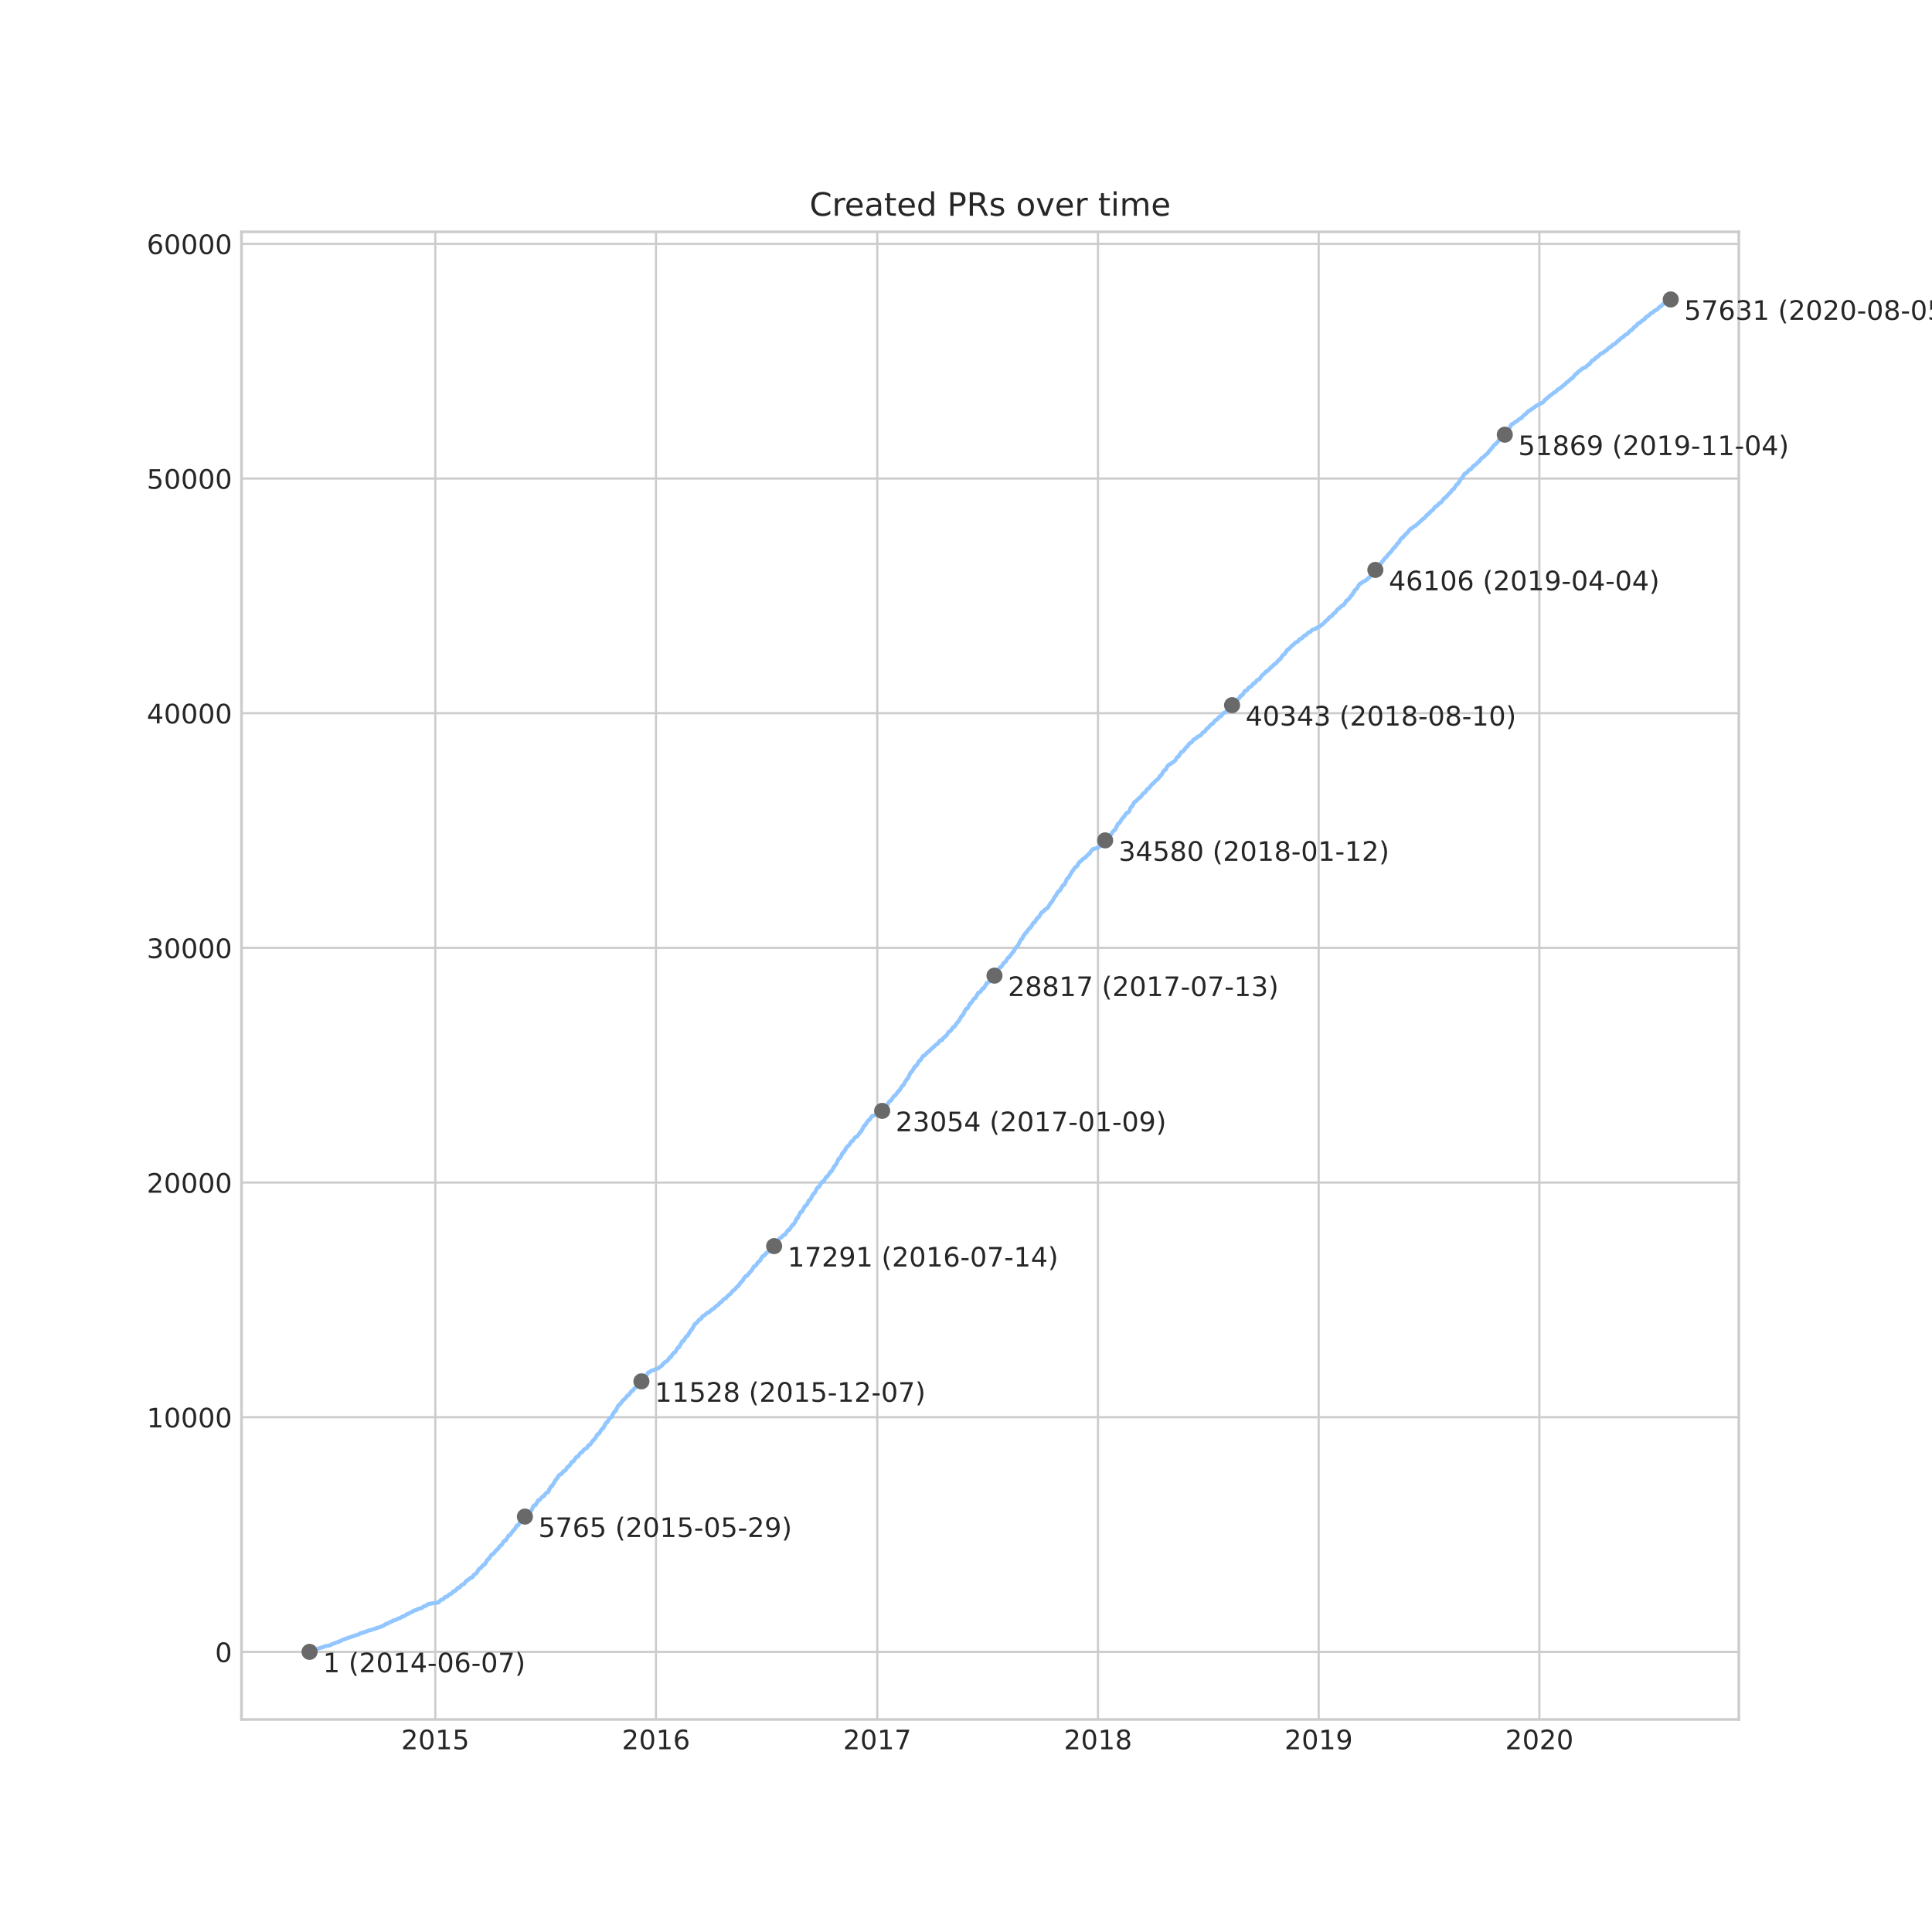 <?xml version="1.0" encoding="utf-8" standalone="no"?>
<!DOCTYPE svg PUBLIC "-//W3C//DTD SVG 1.1//EN"
  "http://www.w3.org/Graphics/SVG/1.1/DTD/svg11.dtd">
<!-- Created with matplotlib (https://matplotlib.org/) -->
<svg height="720pt" version="1.1" viewBox="0 0 720 720" width="720pt" xmlns="http://www.w3.org/2000/svg" xmlns:xlink="http://www.w3.org/1999/xlink">
 <defs>
  <style type="text/css">
*{stroke-linecap:butt;stroke-linejoin:round;}
  </style>
 </defs>
 <g id="figure_1">
  <g id="patch_1">
   <path d="M 0 720 
L 720 720 
L 720 0 
L 0 0 
z
" style="fill:#ffffff;"/>
  </g>
  <g id="axes_1">
   <g id="patch_2">
    <path d="M 90 640.8 
L 648 640.8 
L 648 86.4 
L 90 86.4 
z
" style="fill:#ffffff;"/>
   </g>
   <g id="matplotlib.axis_1">
    <g id="xtick_1">
     <g id="line2d_1">
      <path clip-path="url(#p96164c57f7)" d="M 162.222 640.8 
L 162.222 86.4 
" style="fill:none;stroke:#cccccc;stroke-linecap:round;stroke-width:0.8;"/>
     </g>
     <g id="line2d_2"/>
     <g id="text_1">
      <!-- 2015 -->
      <defs>
       <path d="M 19.188 8.297 
L 53.609 8.297 
L 53.609 0 
L 7.328 0 
L 7.328 8.297 
Q 12.938 14.109 22.625 23.891 
Q 32.328 33.688 34.812 36.531 
Q 39.547 41.844 41.422 45.531 
Q 43.312 49.219 43.312 52.781 
Q 43.312 58.594 39.234 62.25 
Q 35.156 65.922 28.609 65.922 
Q 23.969 65.922 18.812 64.312 
Q 13.672 62.703 7.812 59.422 
L 7.812 69.391 
Q 13.766 71.781 18.938 73 
Q 24.125 74.219 28.422 74.219 
Q 39.75 74.219 46.484 68.547 
Q 53.219 62.891 53.219 53.422 
Q 53.219 48.922 51.531 44.891 
Q 49.859 40.875 45.406 35.406 
Q 44.188 33.984 37.641 27.219 
Q 31.109 20.453 19.188 8.297 
z
" id="DejaVuSans-50"/>
       <path d="M 31.781 66.406 
Q 24.172 66.406 20.328 58.906 
Q 16.5 51.422 16.5 36.375 
Q 16.5 21.391 20.328 13.891 
Q 24.172 6.391 31.781 6.391 
Q 39.453 6.391 43.281 13.891 
Q 47.125 21.391 47.125 36.375 
Q 47.125 51.422 43.281 58.906 
Q 39.453 66.406 31.781 66.406 
z
M 31.781 74.219 
Q 44.047 74.219 50.516 64.516 
Q 56.984 54.828 56.984 36.375 
Q 56.984 17.969 50.516 8.266 
Q 44.047 -1.422 31.781 -1.422 
Q 19.531 -1.422 13.062 8.266 
Q 6.594 17.969 6.594 36.375 
Q 6.594 54.828 13.062 64.516 
Q 19.531 74.219 31.781 74.219 
z
" id="DejaVuSans-48"/>
       <path d="M 12.406 8.297 
L 28.516 8.297 
L 28.516 63.922 
L 10.984 60.406 
L 10.984 69.391 
L 28.422 72.906 
L 38.281 72.906 
L 38.281 8.297 
L 54.391 8.297 
L 54.391 0 
L 12.406 0 
z
" id="DejaVuSans-49"/>
       <path d="M 10.797 72.906 
L 49.516 72.906 
L 49.516 64.594 
L 19.828 64.594 
L 19.828 46.734 
Q 21.969 47.469 24.109 47.828 
Q 26.266 48.188 28.422 48.188 
Q 40.625 48.188 47.75 41.5 
Q 54.891 34.812 54.891 23.391 
Q 54.891 11.625 47.562 5.094 
Q 40.234 -1.422 26.906 -1.422 
Q 22.312 -1.422 17.547 -0.641 
Q 12.797 0.141 7.719 1.703 
L 7.719 11.625 
Q 12.109 9.234 16.797 8.062 
Q 21.484 6.891 26.703 6.891 
Q 35.156 6.891 40.078 11.328 
Q 45.016 15.766 45.016 23.391 
Q 45.016 31 40.078 35.438 
Q 35.156 39.891 26.703 39.891 
Q 22.75 39.891 18.812 39.016 
Q 14.891 38.141 10.797 36.281 
z
" id="DejaVuSans-53"/>
      </defs>
      <g style="fill:#262626;" transform="translate(149.497 651.898)scale(0.1 -0.1)">
       <use xlink:href="#DejaVuSans-50"/>
       <use x="63.623" xlink:href="#DejaVuSans-48"/>
       <use x="127.246" xlink:href="#DejaVuSans-49"/>
       <use x="190.869" xlink:href="#DejaVuSans-53"/>
      </g>
     </g>
    </g>
    <g id="xtick_2">
     <g id="line2d_3">
      <path clip-path="url(#p96164c57f7)" d="M 244.469 640.8 
L 244.469 86.4 
" style="fill:none;stroke:#cccccc;stroke-linecap:round;stroke-width:0.8;"/>
     </g>
     <g id="line2d_4"/>
     <g id="text_2">
      <!-- 2016 -->
      <defs>
       <path d="M 33.016 40.375 
Q 26.375 40.375 22.484 35.828 
Q 18.609 31.297 18.609 23.391 
Q 18.609 15.531 22.484 10.953 
Q 26.375 6.391 33.016 6.391 
Q 39.656 6.391 43.531 10.953 
Q 47.406 15.531 47.406 23.391 
Q 47.406 31.297 43.531 35.828 
Q 39.656 40.375 33.016 40.375 
z
M 52.594 71.297 
L 52.594 62.312 
Q 48.875 64.062 45.094 64.984 
Q 41.312 65.922 37.594 65.922 
Q 27.828 65.922 22.672 59.328 
Q 17.531 52.734 16.797 39.406 
Q 19.672 43.656 24.016 45.922 
Q 28.375 48.188 33.594 48.188 
Q 44.578 48.188 50.953 41.516 
Q 57.328 34.859 57.328 23.391 
Q 57.328 12.156 50.688 5.359 
Q 44.047 -1.422 33.016 -1.422 
Q 20.359 -1.422 13.672 8.266 
Q 6.984 17.969 6.984 36.375 
Q 6.984 53.656 15.188 63.938 
Q 23.391 74.219 37.203 74.219 
Q 40.922 74.219 44.703 73.484 
Q 48.484 72.75 52.594 71.297 
z
" id="DejaVuSans-54"/>
      </defs>
      <g style="fill:#262626;" transform="translate(231.744 651.898)scale(0.1 -0.1)">
       <use xlink:href="#DejaVuSans-50"/>
       <use x="63.623" xlink:href="#DejaVuSans-48"/>
       <use x="127.246" xlink:href="#DejaVuSans-49"/>
       <use x="190.869" xlink:href="#DejaVuSans-54"/>
      </g>
     </g>
    </g>
    <g id="xtick_3">
     <g id="line2d_5">
      <path clip-path="url(#p96164c57f7)" d="M 326.94 640.8 
L 326.94 86.4 
" style="fill:none;stroke:#cccccc;stroke-linecap:round;stroke-width:0.8;"/>
     </g>
     <g id="line2d_6"/>
     <g id="text_3">
      <!-- 2017 -->
      <defs>
       <path d="M 8.203 72.906 
L 55.078 72.906 
L 55.078 68.703 
L 28.609 0 
L 18.312 0 
L 43.219 64.594 
L 8.203 64.594 
z
" id="DejaVuSans-55"/>
      </defs>
      <g style="fill:#262626;" transform="translate(314.215 651.898)scale(0.1 -0.1)">
       <use xlink:href="#DejaVuSans-50"/>
       <use x="63.623" xlink:href="#DejaVuSans-48"/>
       <use x="127.246" xlink:href="#DejaVuSans-49"/>
       <use x="190.869" xlink:href="#DejaVuSans-55"/>
      </g>
     </g>
    </g>
    <g id="xtick_4">
     <g id="line2d_7">
      <path clip-path="url(#p96164c57f7)" d="M 409.186 640.8 
L 409.186 86.4 
" style="fill:none;stroke:#cccccc;stroke-linecap:round;stroke-width:0.8;"/>
     </g>
     <g id="line2d_8"/>
     <g id="text_4">
      <!-- 2018 -->
      <defs>
       <path d="M 31.781 34.625 
Q 24.75 34.625 20.719 30.859 
Q 16.703 27.094 16.703 20.516 
Q 16.703 13.922 20.719 10.156 
Q 24.75 6.391 31.781 6.391 
Q 38.812 6.391 42.859 10.172 
Q 46.922 13.969 46.922 20.516 
Q 46.922 27.094 42.891 30.859 
Q 38.875 34.625 31.781 34.625 
z
M 21.922 38.812 
Q 15.578 40.375 12.031 44.719 
Q 8.5 49.078 8.5 55.328 
Q 8.5 64.062 14.719 69.141 
Q 20.953 74.219 31.781 74.219 
Q 42.672 74.219 48.875 69.141 
Q 55.078 64.062 55.078 55.328 
Q 55.078 49.078 51.531 44.719 
Q 48 40.375 41.703 38.812 
Q 48.828 37.156 52.797 32.312 
Q 56.781 27.484 56.781 20.516 
Q 56.781 9.906 50.312 4.234 
Q 43.844 -1.422 31.781 -1.422 
Q 19.734 -1.422 13.25 4.234 
Q 6.781 9.906 6.781 20.516 
Q 6.781 27.484 10.781 32.312 
Q 14.797 37.156 21.922 38.812 
z
M 18.312 54.391 
Q 18.312 48.734 21.844 45.562 
Q 25.391 42.391 31.781 42.391 
Q 38.141 42.391 41.719 45.562 
Q 45.312 48.734 45.312 54.391 
Q 45.312 60.062 41.719 63.234 
Q 38.141 66.406 31.781 66.406 
Q 25.391 66.406 21.844 63.234 
Q 18.312 60.062 18.312 54.391 
z
" id="DejaVuSans-56"/>
      </defs>
      <g style="fill:#262626;" transform="translate(396.461 651.898)scale(0.1 -0.1)">
       <use xlink:href="#DejaVuSans-50"/>
       <use x="63.623" xlink:href="#DejaVuSans-48"/>
       <use x="127.246" xlink:href="#DejaVuSans-49"/>
       <use x="190.869" xlink:href="#DejaVuSans-56"/>
      </g>
     </g>
    </g>
    <g id="xtick_5">
     <g id="line2d_9">
      <path clip-path="url(#p96164c57f7)" d="M 491.432 640.8 
L 491.432 86.4 
" style="fill:none;stroke:#cccccc;stroke-linecap:round;stroke-width:0.8;"/>
     </g>
     <g id="line2d_10"/>
     <g id="text_5">
      <!-- 2019 -->
      <defs>
       <path d="M 10.984 1.516 
L 10.984 10.5 
Q 14.703 8.734 18.5 7.812 
Q 22.312 6.891 25.984 6.891 
Q 35.75 6.891 40.891 13.453 
Q 46.047 20.016 46.781 33.406 
Q 43.953 29.203 39.594 26.953 
Q 35.25 24.703 29.984 24.703 
Q 19.047 24.703 12.672 31.312 
Q 6.297 37.938 6.297 49.422 
Q 6.297 60.641 12.938 67.422 
Q 19.578 74.219 30.609 74.219 
Q 43.266 74.219 49.922 64.516 
Q 56.594 54.828 56.594 36.375 
Q 56.594 19.141 48.406 8.859 
Q 40.234 -1.422 26.422 -1.422 
Q 22.703 -1.422 18.891 -0.688 
Q 15.094 0.047 10.984 1.516 
z
M 30.609 32.422 
Q 37.25 32.422 41.125 36.953 
Q 45.016 41.5 45.016 49.422 
Q 45.016 57.281 41.125 61.844 
Q 37.25 66.406 30.609 66.406 
Q 23.969 66.406 20.094 61.844 
Q 16.219 57.281 16.219 49.422 
Q 16.219 41.5 20.094 36.953 
Q 23.969 32.422 30.609 32.422 
z
" id="DejaVuSans-57"/>
      </defs>
      <g style="fill:#262626;" transform="translate(478.707 651.898)scale(0.1 -0.1)">
       <use xlink:href="#DejaVuSans-50"/>
       <use x="63.623" xlink:href="#DejaVuSans-48"/>
       <use x="127.246" xlink:href="#DejaVuSans-49"/>
       <use x="190.869" xlink:href="#DejaVuSans-57"/>
      </g>
     </g>
    </g>
    <g id="xtick_6">
     <g id="line2d_11">
      <path clip-path="url(#p96164c57f7)" d="M 573.679 640.8 
L 573.679 86.4 
" style="fill:none;stroke:#cccccc;stroke-linecap:round;stroke-width:0.8;"/>
     </g>
     <g id="line2d_12"/>
     <g id="text_6">
      <!-- 2020 -->
      <g style="fill:#262626;" transform="translate(560.954 651.898)scale(0.1 -0.1)">
       <use xlink:href="#DejaVuSans-50"/>
       <use x="63.623" xlink:href="#DejaVuSans-48"/>
       <use x="127.246" xlink:href="#DejaVuSans-50"/>
       <use x="190.869" xlink:href="#DejaVuSans-48"/>
      </g>
     </g>
    </g>
   </g>
   <g id="matplotlib.axis_2">
    <g id="ytick_1">
     <g id="line2d_13">
      <path clip-path="url(#p96164c57f7)" d="M 90 615.609 
L 648 615.609 
" style="fill:none;stroke:#cccccc;stroke-linecap:round;stroke-width:0.8;"/>
     </g>
     <g id="line2d_14"/>
     <g id="text_7">
      <!-- 0 -->
      <g style="fill:#262626;" transform="translate(80.138 619.408)scale(0.1 -0.1)">
       <use xlink:href="#DejaVuSans-48"/>
      </g>
     </g>
    </g>
    <g id="ytick_2">
     <g id="line2d_15">
      <path clip-path="url(#p96164c57f7)" d="M 90 528.154 
L 648 528.154 
" style="fill:none;stroke:#cccccc;stroke-linecap:round;stroke-width:0.8;"/>
     </g>
     <g id="line2d_16"/>
     <g id="text_8">
      <!-- 10000 -->
      <g style="fill:#262626;" transform="translate(54.688 531.954)scale(0.1 -0.1)">
       <use xlink:href="#DejaVuSans-49"/>
       <use x="63.623" xlink:href="#DejaVuSans-48"/>
       <use x="127.246" xlink:href="#DejaVuSans-48"/>
       <use x="190.869" xlink:href="#DejaVuSans-48"/>
       <use x="254.492" xlink:href="#DejaVuSans-48"/>
      </g>
     </g>
    </g>
    <g id="ytick_3">
     <g id="line2d_17">
      <path clip-path="url(#p96164c57f7)" d="M 90 440.7 
L 648 440.7 
" style="fill:none;stroke:#cccccc;stroke-linecap:round;stroke-width:0.8;"/>
     </g>
     <g id="line2d_18"/>
     <g id="text_9">
      <!-- 20000 -->
      <g style="fill:#262626;" transform="translate(54.688 444.499)scale(0.1 -0.1)">
       <use xlink:href="#DejaVuSans-50"/>
       <use x="63.623" xlink:href="#DejaVuSans-48"/>
       <use x="127.246" xlink:href="#DejaVuSans-48"/>
       <use x="190.869" xlink:href="#DejaVuSans-48"/>
       <use x="254.492" xlink:href="#DejaVuSans-48"/>
      </g>
     </g>
    </g>
    <g id="ytick_4">
     <g id="line2d_19">
      <path clip-path="url(#p96164c57f7)" d="M 90 353.245 
L 648 353.245 
" style="fill:none;stroke:#cccccc;stroke-linecap:round;stroke-width:0.8;"/>
     </g>
     <g id="line2d_20"/>
     <g id="text_10">
      <!-- 30000 -->
      <defs>
       <path d="M 40.578 39.312 
Q 47.656 37.797 51.625 33 
Q 55.609 28.219 55.609 21.188 
Q 55.609 10.406 48.188 4.484 
Q 40.766 -1.422 27.094 -1.422 
Q 22.516 -1.422 17.656 -0.516 
Q 12.797 0.391 7.625 2.203 
L 7.625 11.719 
Q 11.719 9.328 16.594 8.109 
Q 21.484 6.891 26.812 6.891 
Q 36.078 6.891 40.938 10.547 
Q 45.797 14.203 45.797 21.188 
Q 45.797 27.641 41.281 31.266 
Q 36.766 34.906 28.719 34.906 
L 20.219 34.906 
L 20.219 43.016 
L 29.109 43.016 
Q 36.375 43.016 40.234 45.922 
Q 44.094 48.828 44.094 54.297 
Q 44.094 59.906 40.109 62.906 
Q 36.141 65.922 28.719 65.922 
Q 24.656 65.922 20.016 65.031 
Q 15.375 64.156 9.812 62.312 
L 9.812 71.094 
Q 15.438 72.656 20.344 73.438 
Q 25.25 74.219 29.594 74.219 
Q 40.828 74.219 47.359 69.109 
Q 53.906 64.016 53.906 55.328 
Q 53.906 49.266 50.438 45.094 
Q 46.969 40.922 40.578 39.312 
z
" id="DejaVuSans-51"/>
      </defs>
      <g style="fill:#262626;" transform="translate(54.688 357.045)scale(0.1 -0.1)">
       <use xlink:href="#DejaVuSans-51"/>
       <use x="63.623" xlink:href="#DejaVuSans-48"/>
       <use x="127.246" xlink:href="#DejaVuSans-48"/>
       <use x="190.869" xlink:href="#DejaVuSans-48"/>
       <use x="254.492" xlink:href="#DejaVuSans-48"/>
      </g>
     </g>
    </g>
    <g id="ytick_5">
     <g id="line2d_21">
      <path clip-path="url(#p96164c57f7)" d="M 90 265.791 
L 648 265.791 
" style="fill:none;stroke:#cccccc;stroke-linecap:round;stroke-width:0.8;"/>
     </g>
     <g id="line2d_22"/>
     <g id="text_11">
      <!-- 40000 -->
      <defs>
       <path d="M 37.797 64.312 
L 12.891 25.391 
L 37.797 25.391 
z
M 35.203 72.906 
L 47.609 72.906 
L 47.609 25.391 
L 58.016 25.391 
L 58.016 17.188 
L 47.609 17.188 
L 47.609 0 
L 37.797 0 
L 37.797 17.188 
L 4.891 17.188 
L 4.891 26.703 
z
" id="DejaVuSans-52"/>
      </defs>
      <g style="fill:#262626;" transform="translate(54.688 269.59)scale(0.1 -0.1)">
       <use xlink:href="#DejaVuSans-52"/>
       <use x="63.623" xlink:href="#DejaVuSans-48"/>
       <use x="127.246" xlink:href="#DejaVuSans-48"/>
       <use x="190.869" xlink:href="#DejaVuSans-48"/>
       <use x="254.492" xlink:href="#DejaVuSans-48"/>
      </g>
     </g>
    </g>
    <g id="ytick_6">
     <g id="line2d_23">
      <path clip-path="url(#p96164c57f7)" d="M 90 178.336 
L 648 178.336 
" style="fill:none;stroke:#cccccc;stroke-linecap:round;stroke-width:0.8;"/>
     </g>
     <g id="line2d_24"/>
     <g id="text_12">
      <!-- 50000 -->
      <g style="fill:#262626;" transform="translate(54.688 182.136)scale(0.1 -0.1)">
       <use xlink:href="#DejaVuSans-53"/>
       <use x="63.623" xlink:href="#DejaVuSans-48"/>
       <use x="127.246" xlink:href="#DejaVuSans-48"/>
       <use x="190.869" xlink:href="#DejaVuSans-48"/>
       <use x="254.492" xlink:href="#DejaVuSans-48"/>
      </g>
     </g>
    </g>
    <g id="ytick_7">
     <g id="line2d_25">
      <path clip-path="url(#p96164c57f7)" d="M 90 90.882 
L 648 90.882 
" style="fill:none;stroke:#cccccc;stroke-linecap:round;stroke-width:0.8;"/>
     </g>
     <g id="line2d_26"/>
     <g id="text_13">
      <!-- 60000 -->
      <g style="fill:#262626;" transform="translate(54.688 94.681)scale(0.1 -0.1)">
       <use xlink:href="#DejaVuSans-54"/>
       <use x="63.623" xlink:href="#DejaVuSans-48"/>
       <use x="127.246" xlink:href="#DejaVuSans-48"/>
       <use x="190.869" xlink:href="#DejaVuSans-48"/>
       <use x="254.492" xlink:href="#DejaVuSans-48"/>
      </g>
     </g>
    </g>
   </g>
   <g id="line2d_27">
    <path clip-path="url(#p96164c57f7)" d="M 115.364 615.6 
L 116.316 615.241 
L 116.404 615.215 
L 116.679 615.04 
L 116.753 614.962 
L 117.43 614.813 
L 117.551 614.778 
L 118.283 614.498 
L 118.471 614.411 
L 119.418 614.122 
L 119.658 614.035 
L 120.084 613.903 
L 120.149 613.86 
L 120.76 613.702 
L 120.81 613.676 
L 120.977 613.554 
L 121.078 613.51 
L 122.972 613.178 
L 123.071 613.125 
L 123.296 612.968 
L 123.41 612.898 
L 124.338 612.522 
L 124.37 612.487 
L 124.783 612.355 
L 124.88 612.294 
L 125.321 612.154 
L 125.445 612.128 
L 125.891 611.936 
L 125.939 611.901 
L 126.331 611.778 
L 126.405 611.743 
L 126.804 611.603 
L 126.846 611.577 
L 127.056 611.455 
L 127.218 611.367 
L 127.702 611.105 
L 127.947 611.026 
L 131.323 609.837 
L 131.791 609.714 
L 132.076 609.574 
L 132.453 609.434 
L 132.538 609.382 
L 133.378 609.19 
L 133.431 609.155 
L 133.784 609.023 
L 134.348 608.621 
L 135.16 608.499 
L 135.904 608.175 
L 136.538 608.061 
L 136.75 607.904 
L 136.847 607.852 
L 137.193 607.712 
L 137.253 607.668 
L 138.338 607.449 
L 138.817 607.239 
L 138.928 607.204 
L 139.189 607.134 
L 139.846 607.012 
L 139.921 606.916 
L 140.153 606.793 
L 141.72 606.339 
L 141.796 606.304 
L 141.99 606.164 
L 142.444 606.024 
L 142.853 605.893 
L 142.959 605.831 
L 143.302 605.56 
L 143.327 605.517 
L 143.51 605.394 
L 143.784 605.193 
L 144.578 605.018 
L 144.896 604.764 
L 145.075 604.633 
L 145.922 604.318 
L 146.182 604.152 
L 146.402 603.977 
L 147.579 603.654 
L 147.67 603.601 
L 147.953 603.461 
L 148.309 603.234 
L 148.757 603.085 
L 148.989 603.015 
L 149.347 602.867 
L 149.895 602.508 
L 150.009 602.464 
L 150.084 602.377 
L 150.711 602.254 
L 151.699 601.529 
L 152.285 601.354 
L 153.614 600.637 
L 154.083 600.374 
L 154.269 600.243 
L 154.801 600.059 
L 155.404 599.928 
L 155.528 599.806 
L 155.744 599.657 
L 155.748 599.622 
L 156.336 599.473 
L 156.409 599.43 
L 157.046 599.281 
L 157.163 599.237 
L 157.557 598.975 
L 157.697 598.852 
L 157.769 598.765 
L 157.935 598.643 
L 158 598.616 
L 158.576 598.476 
L 158.752 598.371 
L 159.538 597.812 
L 160.172 597.689 
L 160.241 597.646 
L 161.985 597.409 
L 162.092 597.374 
L 163.292 597.252 
L 163.414 597.06 
L 163.646 596.928 
L 164.264 596.273 
L 165.151 595.984 
L 165.212 595.923 
L 165.359 595.8 
L 165.453 595.555 
L 165.59 595.433 
L 165.713 595.328 
L 165.835 595.188 
L 165.877 595.153 
L 166.658 594.996 
L 166.949 594.655 
L 167.005 594.602 
L 167.147 594.48 
L 167.419 594.191 
L 167.907 594.086 
L 168.095 593.964 
L 168.177 593.894 
L 168.332 593.763 
L 168.533 593.518 
L 168.609 593.413 
L 168.758 593.29 
L 168.807 593.229 
L 168.976 593.107 
L 169.006 593.019 
L 169.642 592.879 
L 169.74 592.792 
L 169.85 592.661 
L 169.984 592.495 
L 170.104 592.372 
L 170.244 592.188 
L 170.349 592.005 
L 170.395 591.944 
L 170.565 591.821 
L 170.619 591.777 
L 171.243 591.629 
L 171.413 591.471 
L 171.705 591.008 
L 171.834 590.92 
L 172.22 590.544 
L 172.807 590.413 
L 172.926 590.326 
L 173.038 590.133 
L 173.324 589.783 
L 173.449 589.609 
L 173.616 589.311 
L 173.934 589.023 
L 174.346 588.856 
L 174.519 588.629 
L 174.787 588.507 
L 174.852 588.428 
L 175.029 588.305 
L 175.137 588.183 
L 175.301 588.043 
L 175.339 588.008 
L 175.935 587.859 
L 176.358 587.405 
L 176.413 587.142 
L 176.476 587.011 
L 176.644 586.889 
L 176.828 586.696 
L 177.242 586.469 
L 177.516 586.338 
L 177.887 585.787 
L 177.941 585.638 
L 178.043 585.402 
L 178.147 585.271 
L 178.281 585 
L 178.388 584.851 
L 178.552 584.641 
L 179.091 584.449 
L 179.452 583.985 
L 179.566 583.845 
L 179.635 583.767 
L 179.8 583.627 
L 179.916 583.53 
L 180.007 583.321 
L 180.059 583.207 
L 180.599 583.058 
L 180.814 582.7 
L 181.1 582.245 
L 181.215 581.983 
L 181.328 581.851 
L 181.449 581.571 
L 181.574 581.388 
L 181.756 581.134 
L 182.232 580.924 
L 182.322 580.714 
L 182.479 580.548 
L 182.589 580.295 
L 183.22 579.324 
L 183.805 579.166 
L 183.919 578.939 
L 184.075 578.799 
L 184.144 578.729 
L 184.244 578.598 
L 184.457 578.344 
L 184.627 578.108 
L 184.717 577.986 
L 184.813 577.802 
L 185.425 577.374 
L 185.546 577.295 
L 185.622 577.146 
L 185.833 576.858 
L 186.046 576.622 
L 186.183 576.324 
L 186.518 575.966 
L 186.986 575.721 
L 187.109 575.546 
L 187.19 575.406 
L 187.471 574.864 
L 187.665 574.566 
L 188.006 574.182 
L 188.498 574.059 
L 188.663 573.692 
L 188.769 573.552 
L 189.208 572.852 
L 189.333 572.59 
L 189.434 572.467 
L 189.495 572.293 
L 189.589 572.258 
L 190.098 572.1 
L 190.322 571.68 
L 191.39 570.255 
L 191.677 570.089 
L 191.793 569.844 
L 192.27 569.17 
L 192.371 569.004 
L 192.59 568.637 
L 192.672 568.488 
L 193.191 568.331 
L 193.811 567.194 
L 193.996 566.975 
L 194.265 566.626 
L 194.663 566.477 
L 194.913 566.319 
L 195.12 566.083 
L 195.268 565.917 
L 195.339 565.742 
L 195.698 565.113 
L 195.791 564.973 
L 195.951 564.903 
L 196.42 564.763 
L 196.577 564.562 
L 196.68 564.387 
L 196.877 564.019 
L 197.033 563.792 
L 197.183 563.521 
L 197.313 563.398 
L 197.632 563.154 
L 197.972 563.014 
L 198.046 562.83 
L 198.142 562.743 
L 198.218 562.611 
L 198.395 562.157 
L 198.462 562.017 
L 198.607 561.623 
L 198.694 561.483 
L 198.868 561.291 
L 198.96 561.028 
L 199.6 560.915 
L 199.689 560.714 
L 199.774 560.591 
L 199.89 560.25 
L 200.028 560.119 
L 200.197 559.76 
L 200.261 559.585 
L 200.396 559.411 
L 200.482 559.262 
L 200.603 559.096 
L 201.142 558.964 
L 201.8 558.134 
L 202.028 557.898 
L 202.204 557.705 
L 202.327 557.67 
L 202.72 557.539 
L 202.978 557.058 
L 203.622 556.297 
L 204.265 556.087 
L 204.512 555.615 
L 204.571 555.379 
L 204.678 555.117 
L 204.762 554.977 
L 204.858 554.775 
L 204.983 554.618 
L 205.104 554.356 
L 205.222 554.189 
L 205.359 553.936 
L 205.849 553.691 
L 205.974 553.376 
L 206.166 553.061 
L 206.283 552.886 
L 206.598 552.353 
L 206.887 551.776 
L 207.052 551.662 
L 207.148 551.4 
L 207.37 551.269 
L 207.818 550.569 
L 207.978 550.333 
L 208.516 549.589 
L 209.083 549.388 
L 209.457 549.021 
L 209.632 548.846 
L 209.779 548.549 
L 209.959 548.356 
L 210.216 548.243 
L 210.74 547.954 
L 210.94 547.613 
L 211.075 547.368 
L 211.214 547.132 
L 211.339 546.922 
L 211.43 546.8 
L 211.552 546.651 
L 211.718 546.555 
L 212.19 546.319 
L 212.439 545.881 
L 212.819 545.33 
L 213.161 544.779 
L 213.786 544.517 
L 214.098 544.036 
L 214.207 543.844 
L 214.329 543.573 
L 214.501 543.398 
L 214.703 543.048 
L 214.732 543.03 
L 215.293 542.89 
L 216.355 541.412 
L 216.849 541.246 
L 217.171 540.853 
L 217.257 540.66 
L 217.399 540.512 
L 217.597 540.258 
L 217.79 540.118 
L 218.188 539.943 
L 218.839 539.462 
L 218.992 539.086 
L 219.135 538.929 
L 219.339 538.596 
L 219.989 538.325 
L 220.547 537.398 
L 220.658 537.267 
L 220.878 536.97 
L 221.383 536.497 
L 221.559 536.358 
L 221.69 536.148 
L 221.807 535.964 
L 221.943 535.763 
L 222.058 535.632 
L 222.19 535.361 
L 222.292 535.212 
L 222.417 534.976 
L 222.566 534.757 
L 222.694 534.53 
L 223.231 534.259 
L 223.241 534.206 
L 223.4 534.084 
L 223.554 533.734 
L 223.675 533.559 
L 223.968 533.034 
L 224.451 532.422 
L 224.775 532.3 
L 224.869 532.098 
L 225.093 531.67 
L 225.223 531.486 
L 225.292 531.276 
L 225.814 530.279 
L 226.371 529.965 
L 226.437 529.79 
L 226.673 529.396 
L 226.76 529.256 
L 226.91 529.003 
L 227.096 528.723 
L 227.25 528.469 
L 227.67 528.242 
L 227.945 528.111 
L 228.331 527.114 
L 228.434 526.956 
L 228.583 526.711 
L 228.752 526.458 
L 229.168 525.889 
L 229.492 525.767 
L 229.581 525.443 
L 229.755 525.093 
L 230.033 524.63 
L 230.16 524.359 
L 230.245 524.14 
L 230.405 523.852 
L 230.724 523.475 
L 231.142 523.309 
L 231.47 522.758 
L 231.606 522.627 
L 231.757 522.391 
L 232.365 521.639 
L 232.677 521.508 
L 232.955 521.184 
L 233.107 521.001 
L 233.206 520.869 
L 233.321 520.799 
L 233.442 520.624 
L 233.758 520.143 
L 234.281 519.89 
L 234.462 519.671 
L 234.688 519.356 
L 234.805 519.173 
L 235.045 518.788 
L 235.144 518.744 
L 235.209 518.587 
L 235.317 518.447 
L 235.793 518.307 
L 235.918 518.088 
L 236.16 517.765 
L 236.284 517.599 
L 236.608 517.214 
L 236.743 517.074 
L 236.854 517.004 
L 237.412 516.741 
L 237.515 516.427 
L 237.668 516.278 
L 237.779 516.077 
L 237.945 515.806 
L 238.09 515.578 
L 238.169 515.438 
L 238.304 515.307 
L 238.631 515.062 
L 238.905 514.94 
L 239.232 514.433 
L 239.372 514.118 
L 239.469 513.969 
L 239.601 513.637 
L 239.728 513.471 
L 239.878 513.287 
L 239.951 513.147 
L 240.055 513.086 
L 240.547 512.92 
L 240.771 512.631 
L 241.033 512.343 
L 241.264 511.975 
L 241.546 511.52 
L 242.154 511.302 
L 242.562 510.908 
L 243.114 510.725 
L 243.703 510.55 
L 244.588 510.13 
L 245.291 509.981 
L 245.418 509.841 
L 245.604 509.649 
L 246.752 508.827 
L 246.904 508.678 
L 247.002 508.486 
L 247.125 508.363 
L 247.459 507.926 
L 247.86 507.637 
L 247.945 507.55 
L 248.497 507.331 
L 249.18 506.492 
L 249.29 506.291 
L 249.556 505.888 
L 249.991 505.74 
L 250.093 505.591 
L 250.355 505.11 
L 251.009 504.192 
L 251.071 504.157 
L 251.558 503.991 
L 251.864 503.492 
L 252.155 502.959 
L 252.731 502.128 
L 253.173 501.944 
L 253.321 501.498 
L 254.115 500.169 
L 254.218 499.898 
L 254.698 499.767 
L 255.269 498.831 
L 255.777 498.052 
L 256.274 497.773 
L 256.482 497.379 
L 256.586 497.204 
L 257.62 495.569 
L 257.867 495.42 
L 258.083 495 
L 258.229 494.659 
L 258.377 494.476 
L 258.591 494.135 
L 258.764 493.723 
L 258.873 493.505 
L 258.983 493.374 
L 259.369 493.225 
L 260.202 492.272 
L 260.361 492.088 
L 260.458 491.931 
L 260.546 491.852 
L 261.126 491.537 
L 261.212 491.441 
L 261.356 491.31 
L 261.471 491.17 
L 261.579 490.951 
L 261.833 490.514 
L 262.626 490.112 
L 262.727 489.972 
L 262.841 489.893 
L 263.111 489.692 
L 263.345 489.499 
L 263.563 489.237 
L 264.18 489.053 
L 264.307 488.922 
L 265.149 488.196 
L 265.267 488.048 
L 265.867 487.742 
L 266.031 487.593 
L 266.239 487.436 
L 266.996 486.613 
L 267.431 486.491 
L 268.489 485.293 
L 269.007 485.118 
L 269.264 484.672 
L 269.437 484.488 
L 269.544 484.296 
L 269.865 484.112 
L 269.976 483.964 
L 270.576 483.771 
L 270.858 483.325 
L 271.794 482.416 
L 272.129 482.284 
L 272.252 482.153 
L 272.349 482.022 
L 272.488 481.83 
L 272.601 481.69 
L 272.764 481.462 
L 272.845 481.305 
L 272.96 481.2 
L 273.09 481.025 
L 273.379 480.85 
L 273.661 480.728 
L 273.889 480.483 
L 273.978 480.334 
L 274.718 479.495 
L 275.331 479.084 
L 275.464 478.786 
L 275.546 478.62 
L 276.012 477.999 
L 276.55 477.404 
L 276.793 477.282 
L 276.932 476.993 
L 277.045 476.819 
L 277.166 476.547 
L 277.838 475.612 
L 278.386 475.463 
L 278.439 475.349 
L 278.65 475.227 
L 278.798 474.956 
L 279.733 473.819 
L 279.965 473.644 
L 280.074 473.478 
L 281.023 471.93 
L 281.539 471.781 
L 281.792 471.396 
L 282.71 470.128 
L 283.106 469.962 
L 283.387 469.647 
L 283.535 469.271 
L 283.658 468.983 
L 284.22 468.178 
L 284.717 467.994 
L 284.899 467.819 
L 284.997 467.671 
L 285.106 467.522 
L 285.692 466.866 
L 285.947 466.709 
L 286.507 466.42 
L 286.616 466.307 
L 286.963 465.957 
L 287.118 465.729 
L 287.257 465.511 
L 287.361 465.449 
L 287.833 465.283 
L 288.685 464.199 
L 289.254 463.814 
L 289.401 463.683 
L 289.568 463.281 
L 289.905 462.555 
L 290.228 462.065 
L 290.299 461.908 
L 290.531 461.549 
L 291.503 460.858 
L 291.605 460.683 
L 292.016 460.29 
L 292.041 460.246 
L 292.587 460.088 
L 292.665 459.949 
L 292.792 459.809 
L 292.883 459.651 
L 293.622 458.453 
L 294.152 458.313 
L 295.037 456.905 
L 295.127 456.721 
L 295.206 456.564 
L 295.668 456.424 
L 296.253 455.532 
L 296.385 455.191 
L 296.915 454.089 
L 297.319 453.897 
L 297.449 453.521 
L 297.952 452.524 
L 298.087 452.296 
L 298.39 451.71 
L 298.886 451.562 
L 299.135 451.037 
L 299.208 450.827 
L 299.304 450.687 
L 299.421 450.547 
L 299.541 450.302 
L 299.636 450.101 
L 299.769 449.804 
L 299.842 449.664 
L 300.001 449.454 
L 300.61 449.122 
L 300.848 448.579 
L 300.951 448.431 
L 301.109 448.142 
L 301.257 447.757 
L 301.366 447.574 
L 301.478 447.285 
L 301.55 447.259 
L 301.873 447.119 
L 301.892 447.102 
L 302.046 446.979 
L 302.506 446.026 
L 302.798 445.44 
L 302.953 445.178 
L 303.363 444.688 
L 303.665 444.539 
L 304.455 442.86 
L 304.606 442.685 
L 304.717 442.528 
L 305.179 442.318 
L 305.38 442.029 
L 306.225 440.534 
L 306.804 440.385 
L 307.595 439.143 
L 307.71 438.968 
L 307.869 438.688 
L 307.988 438.636 
L 308.377 438.417 
L 308.526 438.085 
L 309.055 437.42 
L 309.41 436.729 
L 309.907 436.546 
L 310.03 436.266 
L 310.282 435.846 
L 310.397 435.645 
L 310.534 435.374 
L 310.656 435.164 
L 310.769 434.919 
L 310.849 434.77 
L 311.105 434.394 
L 311.612 433.896 
L 311.82 433.45 
L 311.908 433.266 
L 312.028 432.934 
L 312.21 432.558 
L 312.407 432.147 
L 312.505 431.876 
L 312.596 431.797 
L 312.916 431.666 
L 313.166 431.36 
L 313.299 431.141 
L 313.409 430.914 
L 313.532 430.695 
L 313.628 430.415 
L 313.744 430.162 
L 313.813 429.995 
L 313.923 429.838 
L 314.364 429.374 
L 314.545 429.235 
L 314.802 428.78 
L 314.896 428.64 
L 315.002 428.474 
L 315.169 428.194 
L 315.277 427.949 
L 315.551 427.512 
L 315.718 427.293 
L 316.306 426.917 
L 317.334 425.334 
L 317.797 425.168 
L 318.013 424.801 
L 318.634 423.891 
L 318.862 423.742 
L 318.979 423.716 
L 319.374 423.594 
L 320.69 421.81 
L 320.931 421.687 
L 321.55 420.48 
L 321.663 420.262 
L 322.021 419.536 
L 322.458 419.352 
L 322.639 419.02 
L 322.812 418.626 
L 323.017 418.346 
L 323.141 418.154 
L 323.308 417.935 
L 323.48 417.769 
L 323.529 417.612 
L 323.748 417.437 
L 324.096 417.297 
L 324.322 416.947 
L 324.47 416.676 
L 324.592 416.501 
L 324.867 416.038 
L 326.165 415.539 
L 326.742 415.181 
L 327.497 414.979 
L 327.675 414.778 
L 327.834 414.516 
L 328.033 414.306 
L 328.266 414.192 
L 328.415 414.044 
L 328.894 413.843 
L 329.048 413.598 
L 329.134 413.449 
L 329.263 413.222 
L 329.411 412.951 
L 329.733 412.487 
L 329.854 412.356 
L 330.04 412.251 
L 330.458 412.05 
L 330.882 411.411 
L 330.989 411.228 
L 331.208 410.808 
L 331.352 410.589 
L 331.599 410.371 
L 332.047 410.152 
L 332.233 409.811 
L 332.347 409.645 
L 333.195 408.447 
L 333.633 408.254 
L 334.827 406.61 
L 335.126 406.461 
L 335.26 406.225 
L 335.456 405.972 
L 335.585 405.701 
L 335.696 405.543 
L 336.1 404.922 
L 336.188 404.712 
L 336.315 404.651 
L 336.803 404.301 
L 337.013 403.794 
L 337.104 403.575 
L 337.275 403.199 
L 338.013 402.132 
L 338.382 401.809 
L 338.615 401.293 
L 338.732 401.031 
L 338.863 400.768 
L 339.016 400.445 
L 339.088 400.2 
L 339.233 399.981 
L 339.303 399.797 
L 339.424 399.666 
L 339.643 399.509 
L 339.836 399.369 
L 340.956 397.436 
L 341.557 397.139 
L 341.711 396.894 
L 342.024 396.317 
L 342.145 396.124 
L 342.221 395.932 
L 342.351 395.678 
L 342.462 395.521 
L 342.58 395.337 
L 343.037 395.136 
L 343.181 394.83 
L 343.779 393.92 
L 343.905 393.711 
L 344.002 393.553 
L 344.187 393.422 
L 344.638 393.3 
L 344.824 393.037 
L 345.9 391.935 
L 346.192 391.804 
L 346.633 391.393 
L 346.761 391.236 
L 346.928 391.061 
L 348.331 389.819 
L 348.441 389.618 
L 348.889 389.25 
L 349.41 389.023 
L 349.562 388.822 
L 350.362 387.729 
L 351.028 387.615 
L 351.153 387.44 
L 351.463 386.977 
L 351.851 386.566 
L 352.55 386.076 
L 352.699 385.778 
L 352.948 385.525 
L 353.397 384.799 
L 353.52 384.528 
L 353.795 384.449 
L 354.209 384.231 
L 354.354 384.064 
L 354.437 383.916 
L 354.549 383.75 
L 355.257 382.77 
L 355.632 382.639 
L 355.787 382.403 
L 355.924 382.254 
L 356.111 382.009 
L 356.217 381.782 
L 356.956 380.829 
L 357.187 380.697 
L 357.73 379.77 
L 357.781 379.622 
L 357.903 379.438 
L 358.005 379.263 
L 358.126 379.018 
L 358.484 378.493 
L 358.807 378.319 
L 358.89 378.117 
L 359.216 377.531 
L 359.327 377.322 
L 359.448 376.998 
L 359.51 376.858 
L 360.026 376.001 
L 360.465 375.791 
L 360.559 375.747 
L 360.693 375.599 
L 361.519 373.99 
L 361.848 373.815 
L 363.06 372.118 
L 363.474 371.961 
L 363.638 371.707 
L 364.579 369.993 
L 365.218 369.748 
L 365.516 369.389 
L 365.632 369.232 
L 365.744 369.057 
L 366.136 368.48 
L 366.2 368.349 
L 366.679 368.218 
L 367.734 366.355 
L 368.256 366.206 
L 368.421 366.031 
L 369.235 365.113 
L 369.361 364.912 
L 369.733 364.798 
L 369.885 364.676 
L 370.062 364.413 
L 370.346 364.151 
L 370.914 363.171 
L 371.541 362.743 
L 372.335 360.959 
L 372.417 360.784 
L 372.564 360.627 
L 373.076 360.285 
L 373.583 359.7 
L 373.714 359.393 
L 373.788 359.254 
L 373.935 359.087 
L 373.981 358.921 
L 374.091 358.86 
L 374.674 358.493 
L 375.115 357.714 
L 375.244 357.557 
L 375.355 357.347 
L 375.456 357.19 
L 375.589 356.98 
L 375.775 356.814 
L 376.121 356.674 
L 376.252 356.455 
L 377.439 354.89 
L 377.817 354.522 
L 378.032 354.102 
L 378.176 353.805 
L 378.277 353.639 
L 378.81 352.852 
L 379.25 352.616 
L 379.353 352.45 
L 379.431 352.301 
L 379.556 351.934 
L 380.533 350.053 
L 380.889 349.887 
L 381.164 349.441 
L 381.327 348.986 
L 381.488 348.663 
L 382.223 347.71 
L 382.501 347.508 
L 382.683 347.272 
L 382.877 346.975 
L 383.002 346.791 
L 383.09 346.625 
L 383.208 346.476 
L 383.723 345.829 
L 384.028 345.698 
L 384.162 345.488 
L 384.281 345.322 
L 384.391 345.13 
L 385.108 343.931 
L 385.526 343.783 
L 385.619 343.634 
L 385.771 343.398 
L 386.012 343.022 
L 386.154 342.742 
L 386.441 342.357 
L 386.518 342.191 
L 386.644 342.051 
L 386.753 341.964 
L 387.183 341.736 
L 387.39 341.387 
L 387.514 341.177 
L 387.64 340.923 
L 388.079 340.197 
L 388.214 340.014 
L 388.518 339.856 
L 388.867 339.646 
L 389.03 339.454 
L 389.291 339.191 
L 389.4 338.955 
L 389.713 338.789 
L 390.428 338.378 
L 391.571 336.463 
L 391.927 336.236 
L 393.127 334.137 
L 393.302 334.005 
L 393.411 333.918 
L 393.521 333.743 
L 393.65 333.454 
L 393.783 333.21 
L 393.972 332.842 
L 394.533 332.108 
L 394.726 331.985 
L 395.086 331.802 
L 395.204 331.53 
L 395.582 330.822 
L 395.798 330.481 
L 395.959 330.192 
L 396.128 329.983 
L 396.192 329.948 
L 396.588 329.79 
L 396.702 329.536 
L 396.895 329.213 
L 397.219 328.496 
L 397.341 328.146 
L 397.469 327.91 
L 397.596 327.656 
L 397.763 327.376 
L 397.945 327.333 
L 398.217 327.088 
L 398.348 326.852 
L 398.449 326.642 
L 399.564 324.753 
L 399.965 324.237 
L 400.072 324.123 
L 400.287 323.817 
L 400.415 323.546 
L 400.54 323.38 
L 401.027 322.969 
L 401.378 322.829 
L 401.578 322.488 
L 401.65 322.278 
L 401.915 321.762 
L 402.042 321.587 
L 402.167 321.421 
L 402.29 321.246 
L 402.85 320.879 
L 402.992 320.747 
L 403.171 320.467 
L 403.602 320.118 
L 403.777 319.96 
L 404.528 319.584 
L 404.656 319.409 
L 404.756 319.226 
L 405.772 318.22 
L 406.1 318.089 
L 406.218 317.818 
L 406.446 317.442 
L 406.71 317.057 
L 406.857 316.873 
L 407.142 316.602 
L 407.252 316.453 
L 408.07 316.243 
L 409.278 315.867 
L 409.542 315.692 
L 409.785 315.421 
L 410.276 314.827 
L 410.889 314.512 
L 410.945 314.468 
L 411.165 314.328 
L 411.316 314.005 
L 411.523 313.594 
L 411.68 313.401 
L 411.998 313.148 
L 412.443 312.92 
L 413.457 311.39 
L 413.553 311.259 
L 413.978 311.101 
L 414.212 310.76 
L 414.348 310.48 
L 414.534 310.244 
L 414.809 309.833 
L 415.454 309.282 
L 415.586 309.151 
L 415.711 308.967 
L 416.118 308.119 
L 416.231 307.874 
L 416.419 307.454 
L 416.542 307.201 
L 416.759 306.895 
L 417.164 306.711 
L 417.282 306.545 
L 417.422 306.317 
L 417.532 306.151 
L 417.694 305.924 
L 417.965 305.355 
L 418.079 305.233 
L 419.059 304.122 
L 419.266 303.807 
L 419.664 303.178 
L 419.862 302.985 
L 419.945 302.95 
L 420.475 302.749 
L 420.726 302.391 
L 420.846 302.242 
L 420.956 302.05 
L 421.076 301.682 
L 421.215 301.306 
L 421.471 300.79 
L 421.891 300.572 
L 422.211 299.977 
L 422.371 299.548 
L 422.51 299.408 
L 422.639 299.146 
L 422.745 298.98 
L 422.866 298.779 
L 423.217 298.639 
L 423.46 298.516 
L 423.676 298.228 
L 423.965 297.922 
L 424.163 297.738 
L 424.386 297.467 
L 424.776 297.213 
L 425.07 297.091 
L 425.154 296.933 
L 425.73 296.085 
L 425.883 295.945 
L 426.088 295.63 
L 426.792 295.281 
L 426.972 294.957 
L 427.098 294.756 
L 427.189 294.607 
L 427.731 293.934 
L 428.222 293.733 
L 428.585 293.164 
L 429.46 292.115 
L 429.779 291.975 
L 430.318 291.389 
L 430.386 291.258 
L 430.533 291.126 
L 430.914 290.733 
L 431.218 290.611 
L 431.668 290.147 
L 431.744 290.06 
L 431.852 289.928 
L 432.06 289.579 
L 432.223 289.281 
L 432.692 288.896 
L 432.92 288.756 
L 433.076 288.31 
L 433.166 288.144 
L 433.337 287.891 
L 433.698 287.322 
L 433.906 287.077 
L 434.45 286.824 
L 434.572 286.448 
L 434.956 285.739 
L 435.029 285.591 
L 435.659 284.926 
L 436.179 284.734 
L 436.286 284.646 
L 436.574 284.471 
L 436.819 284.261 
L 437.357 283.85 
L 437.766 283.667 
L 438.061 283.264 
L 438.157 283.116 
L 438.314 282.783 
L 438.362 282.617 
L 438.496 282.46 
L 438.646 282.294 
L 438.785 282.127 
L 439.258 281.891 
L 439.623 281.165 
L 439.963 280.746 
L 440.3 280.203 
L 440.868 280.02 
L 441.056 279.749 
L 441.24 279.583 
L 442.083 278.463 
L 442.445 278.227 
L 442.58 278.148 
L 442.673 277.912 
L 442.944 277.466 
L 443.125 277.3 
L 443.352 277.003 
L 444.09 276.653 
L 444.223 276.443 
L 444.329 276.268 
L 444.443 276.102 
L 444.543 275.944 
L 445.028 275.516 
L 445.701 275.175 
L 446.442 274.493 
L 447.35 274.117 
L 447.578 273.828 
L 447.734 273.688 
L 447.879 273.522 
L 448.142 273.085 
L 448.917 272.682 
L 449.106 272.376 
L 449.256 272.21 
L 449.855 271.432 
L 450.306 271.239 
L 450.546 270.907 
L 450.73 270.68 
L 451.071 270.277 
L 451.241 270.146 
L 451.347 269.954 
L 451.912 269.726 
L 452.191 269.333 
L 452.537 268.904 
L 452.682 268.756 
L 453.129 268.31 
L 453.509 268.17 
L 453.624 268.03 
L 453.821 267.759 
L 454.042 267.601 
L 454.194 267.47 
L 454.387 267.173 
L 454.56 267.033 
L 455.035 266.893 
L 455.689 266.115 
L 455.839 265.878 
L 456.069 265.669 
L 456.216 265.59 
L 456.661 265.476 
L 456.758 265.371 
L 456.931 265.222 
L 457.55 264.392 
L 458.233 264.164 
L 458.349 263.963 
L 458.511 263.736 
L 458.849 263.202 
L 459.002 263.001 
L 459.477 262.52 
L 459.835 262.345 
L 460.33 261.584 
L 460.433 261.383 
L 461.663 260.334 
L 461.788 260.229 
L 462.166 259.617 
L 462.294 259.363 
L 462.38 259.267 
L 462.933 259.101 
L 463.391 258.41 
L 463.684 257.894 
L 463.824 257.693 
L 463.942 257.526 
L 464.034 257.439 
L 464.607 257.299 
L 465.521 256.127 
L 466.022 255.979 
L 466.205 255.795 
L 466.301 255.707 
L 466.481 255.568 
L 466.616 255.384 
L 467.209 254.623 
L 467.688 254.501 
L 468.035 254.09 
L 468.168 253.915 
L 468.299 253.696 
L 468.458 253.495 
L 469.176 253.171 
L 469.429 253.023 
L 470.174 251.798 
L 471.11 251.072 
L 471.828 250.233 
L 472.422 250.04 
L 472.533 249.874 
L 472.691 249.682 
L 472.839 249.507 
L 473.068 249.384 
L 473.324 249.035 
L 473.453 248.886 
L 474.18 248.353 
L 474.433 248.011 
L 474.591 247.81 
L 475.369 247.233 
L 475.596 247.102 
L 476.171 246.402 
L 476.37 246.166 
L 476.5 246.009 
L 476.658 245.816 
L 477.067 245.676 
L 477.963 244.312 
L 478.087 244.137 
L 478.383 243.962 
L 478.68 243.796 
L 478.813 243.612 
L 479.304 242.904 
L 479.427 242.712 
L 479.669 242.266 
L 479.788 242.135 
L 480.339 241.872 
L 481.51 240.552 
L 481.831 240.412 
L 482.849 239.406 
L 483.434 239.196 
L 483.764 238.942 
L 484.116 238.488 
L 484.389 238.234 
L 484.448 238.138 
L 485.056 237.954 
L 485.233 237.744 
L 485.429 237.569 
L 485.526 237.517 
L 485.669 237.342 
L 485.791 237.158 
L 486.053 236.94 
L 486.18 236.879 
L 486.654 236.677 
L 487.499 235.829 
L 487.726 235.68 
L 488.092 235.61 
L 488.291 235.462 
L 488.428 235.348 
L 488.572 235.191 
L 488.683 235.059 
L 489.344 234.57 
L 490.216 234.395 
L 490.561 234.089 
L 490.828 233.949 
L 490.912 233.826 
L 491.322 233.669 
L 491.322 233.66 
L 491.832 233.529 
L 492.213 233.144 
L 492.33 232.926 
L 492.62 232.821 
L 492.904 232.681 
L 493.017 232.532 
L 493.367 232.182 
L 494.286 231.238 
L 494.547 231.107 
L 494.676 231.01 
L 494.822 230.827 
L 494.944 230.713 
L 495.221 230.293 
L 495.334 230.136 
L 496.428 229.462 
L 496.733 228.99 
L 496.904 228.789 
L 497.02 228.658 
L 497.171 228.553 
L 497.645 228.255 
L 497.866 227.914 
L 498.163 227.538 
L 498.295 227.302 
L 498.866 226.795 
L 499.269 226.559 
L 499.472 226.297 
L 500.274 225.641 
L 500.71 225.501 
L 500.884 225.247 
L 501.196 224.854 
L 501.5 224.276 
L 501.754 223.909 
L 501.888 223.787 
L 502.274 223.629 
L 502.439 223.393 
L 502.683 223.157 
L 502.887 222.903 
L 503.078 222.658 
L 503.334 222.239 
L 503.957 221.626 
L 504.137 221.294 
L 504.251 221.006 
L 504.294 220.918 
L 504.51 220.796 
L 504.742 220.323 
L 504.792 220.14 
L 504.924 219.912 
L 505.287 219.72 
L 505.463 219.598 
L 506.71 217.586 
L 507.064 217.464 
L 507.445 217.227 
L 507.61 217.018 
L 508.376 216.607 
L 508.863 216.414 
L 508.985 216.3 
L 509.881 215.496 
L 510.206 215.33 
L 510.33 215.19 
L 510.463 214.936 
L 510.616 214.761 
L 510.844 214.499 
L 511.043 214.272 
L 511.191 214.035 
L 511.39 213.852 
L 511.798 213.694 
L 511.94 213.388 
L 512.178 212.977 
L 512.326 212.802 
L 512.496 212.487 
L 512.745 212.155 
L 512.854 211.971 
L 513.035 211.954 
L 513.423 211.727 
L 513.598 211.324 
L 513.72 211.176 
L 513.899 210.913 
L 514.388 210.082 
L 514.934 209.698 
L 515.058 209.409 
L 515.282 209.103 
L 515.439 208.972 
L 515.621 208.736 
L 515.749 208.465 
L 515.923 208.237 
L 516.917 207.293 
L 517.044 207.039 
L 517.923 206.033 
L 518.142 205.911 
L 518.282 205.692 
L 518.448 205.5 
L 518.572 205.404 
L 518.678 205.255 
L 519.008 204.791 
L 519.096 204.634 
L 519.196 204.45 
L 519.466 204.267 
L 519.757 203.987 
L 520.173 203.515 
L 520.272 203.348 
L 520.419 203.13 
L 520.537 202.789 
L 521.042 202.343 
L 521.296 202.185 
L 521.485 201.818 
L 521.641 201.591 
L 521.845 201.153 
L 522.21 200.751 
L 522.325 200.506 
L 522.845 200.305 
L 522.962 200.086 
L 523.197 199.754 
L 523.281 199.684 
L 523.491 199.535 
L 523.762 199.203 
L 523.892 198.993 
L 523.986 198.906 
L 524.31 198.722 
L 524.479 198.477 
L 524.667 198.285 
L 524.796 198.145 
L 525.194 197.594 
L 525.591 197.165 
L 526.254 196.798 
L 526.348 196.684 
L 526.538 196.527 
L 526.649 196.466 
L 526.859 196.291 
L 527.044 196.16 
L 527.656 195.854 
L 527.803 195.652 
L 528.006 195.504 
L 529.881 193.781 
L 530.101 193.501 
L 530.498 193.3 
L 530.595 193.256 
L 530.79 193.099 
L 531.901 191.813 
L 532.295 191.63 
L 532.404 191.507 
L 532.59 191.28 
L 533.498 190.326 
L 533.901 190.134 
L 534.039 189.977 
L 534.843 188.857 
L 534.935 188.787 
L 535.386 188.612 
L 535.854 188.158 
L 536.008 188.018 
L 536.273 187.703 
L 536.461 187.502 
L 536.575 187.414 
L 537.018 187.274 
L 537.122 187.143 
L 537.25 187.003 
L 537.676 186.426 
L 538.113 185.761 
L 538.454 185.621 
L 538.599 185.534 
L 540.074 183.899 
L 540.505 183.584 
L 540.745 183.199 
L 540.94 182.98 
L 541.167 182.648 
L 541.226 182.491 
L 541.332 182.456 
L 541.86 182.15 
L 542.017 181.835 
L 542.118 181.669 
L 542.236 181.467 
L 542.525 181.021 
L 542.676 180.838 
L 542.805 180.654 
L 542.952 180.497 
L 543.354 180.278 
L 544.083 179.045 
L 544.25 178.765 
L 544.325 178.634 
L 544.446 178.441 
L 544.86 178.197 
L 545.542 176.92 
L 545.692 176.771 
L 545.966 176.456 
L 546.432 176.316 
L 546.814 175.897 
L 547.315 175.337 
L 547.472 175.162 
L 547.563 175.083 
L 548.096 174.9 
L 548.213 174.76 
L 548.433 174.55 
L 549.119 173.605 
L 549.656 173.378 
L 549.993 173.063 
L 550.155 172.923 
L 550.796 172.241 
L 551.064 172.031 
L 551.17 171.996 
L 552.034 170.929 
L 552.24 170.658 
L 552.363 170.632 
L 552.763 170.422 
L 553.039 170.151 
L 553.137 170.011 
L 554.096 169.136 
L 554.436 168.891 
L 554.695 168.533 
L 554.826 168.323 
L 554.999 168.148 
L 556.172 166.705 
L 556.272 166.556 
L 557.017 165.691 
L 557.371 165.498 
L 558.349 164.449 
L 558.458 164.204 
L 558.519 164.055 
L 558.678 163.889 
L 559.058 163.697 
L 559.369 163.189 
L 559.459 163.032 
L 559.846 162.656 
L 560.028 162.464 
L 560.594 162.306 
L 560.705 162.201 
L 561.085 161.475 
L 561.324 161.055 
L 561.426 160.907 
L 561.533 160.741 
L 561.658 160.531 
L 561.855 160.26 
L 562.075 160.006 
L 562.215 159.954 
L 562.385 159.787 
L 562.689 159.28 
L 562.768 159.123 
L 563.345 158.1 
L 563.891 157.916 
L 564.409 157.47 
L 564.711 157.295 
L 564.935 157.085 
L 565.516 156.805 
L 565.908 156.438 
L 566.097 156.254 
L 566.504 155.974 
L 566.975 155.817 
L 567.103 155.616 
L 567.291 155.415 
L 568.092 154.523 
L 568.516 154.374 
L 568.75 154.085 
L 569.065 153.771 
L 569.202 153.631 
L 569.321 153.473 
L 569.458 153.333 
L 569.574 153.22 
L 570.279 152.87 
L 570.409 152.782 
L 571.47 152.013 
L 571.83 151.82 
L 572.009 151.602 
L 572.382 151.366 
L 572.469 151.261 
L 572.912 151.024 
L 572.927 150.998 
L 573.27 150.867 
L 573.466 150.718 
L 574.085 150.474 
L 574.387 150.237 
L 574.82 150.071 
L 575.04 149.923 
L 575.34 149.616 
L 575.529 149.398 
L 575.648 149.188 
L 575.753 148.961 
L 576.415 148.593 
L 576.597 148.392 
L 576.716 148.243 
L 577.811 147.299 
L 578.165 147.124 
L 578.313 146.967 
L 578.457 146.853 
L 578.781 146.599 
L 579.162 146.258 
L 579.67 146.118 
L 580.578 145.104 
L 581.114 144.885 
L 581.333 144.763 
L 581.429 144.693 
L 581.619 144.518 
L 582 144.159 
L 583.26 143.171 
L 583.48 142.952 
L 583.549 142.812 
L 583.958 142.419 
L 584.373 142.253 
L 584.509 142.095 
L 584.701 141.947 
L 584.805 141.781 
L 585.547 141.116 
L 585.925 140.967 
L 587.186 139.411 
L 587.528 139.262 
L 588.116 138.65 
L 588.229 138.518 
L 588.936 138.002 
L 589.238 137.775 
L 589.632 137.417 
L 589.791 137.32 
L 591.021 136.787 
L 591.192 136.577 
L 591.677 136.079 
L 591.792 136.044 
L 592.088 135.956 
L 592.271 135.816 
L 592.671 135.16 
L 592.911 134.994 
L 593.121 134.644 
L 593.234 134.461 
L 593.302 134.356 
L 593.781 134.216 
L 594.328 133.787 
L 594.609 133.472 
L 594.708 133.376 
L 594.817 133.219 
L 595.076 133.044 
L 595.483 132.869 
L 596.008 132.388 
L 596.44 131.872 
L 597.296 131.531 
L 598.23 130.805 
L 598.575 130.665 
L 599.551 129.668 
L 599.682 129.563 
L 600.18 129.362 
L 600.405 129.161 
L 600.876 128.627 
L 601.197 128.452 
L 601.31 128.426 
L 602.049 127.963 
L 602.143 127.832 
L 602.406 127.587 
L 603.025 127.036 
L 603.311 126.878 
L 604.099 126.047 
L 604.243 125.943 
L 604.469 125.838 
L 604.828 125.68 
L 605.029 125.418 
L 605.157 125.287 
L 605.488 124.972 
L 605.689 124.823 
L 605.81 124.709 
L 606.438 124.473 
L 607.012 123.817 
L 607.178 123.634 
L 607.281 123.529 
L 607.418 123.319 
L 607.58 123.223 
L 608.079 123.039 
L 609.211 121.71 
L 609.596 121.57 
L 609.912 121.246 
L 610.016 121.106 
L 610.141 120.975 
L 610.211 120.835 
L 610.336 120.704 
L 610.556 120.512 
L 610.652 120.415 
L 611.196 120.24 
L 611.296 120.162 
L 611.438 119.996 
L 611.621 119.812 
L 612.693 119.025 
L 612.923 118.876 
L 613 118.728 
L 613.125 118.535 
L 613.888 117.827 
L 614.369 117.661 
L 615.326 116.681 
L 615.864 116.515 
L 616.207 116.183 
L 616.343 116.025 
L 616.669 115.815 
L 617.029 115.597 
L 617.105 115.5 
L 617.572 115.352 
L 617.686 115.247 
L 618.474 114.337 
L 618.92 114.206 
L 619.056 114.04 
L 619.206 113.883 
L 619.338 113.76 
L 619.869 113.288 
L 620.062 113.095 
L 620.173 113.034 
L 620.627 112.877 
L 620.751 112.798 
L 620.935 112.667 
L 622.126 112.002 
L 622.344 111.871 
L 622.636 111.6 
L 622.636 111.6 
" style="fill:none;stroke:#92c6ff;stroke-linecap:round;stroke-width:1.5;"/>
   </g>
   <g id="line2d_28">
    <defs>
     <path d="M 0 2.5 
C 0.663 2.5 1.299 2.237 1.768 1.768 
C 2.237 1.299 2.5 0.663 2.5 0 
C 2.5 -0.663 2.237 -1.299 1.768 -1.768 
C 1.299 -2.237 0.663 -2.5 0 -2.5 
C -0.663 -2.5 -1.299 -2.237 -1.768 -1.768 
C -2.237 -1.299 -2.5 -0.663 -2.5 0 
C -2.5 0.663 -2.237 1.299 -1.768 1.768 
C -1.299 2.237 -0.663 2.5 0 2.5 
z
" id="m1cff158a2a" style="stroke:#696969;"/>
    </defs>
    <g clip-path="url(#p96164c57f7)">
     <use style="fill:#696969;stroke:#696969;" x="115.364" xlink:href="#m1cff158a2a" y="615.6"/>
    </g>
   </g>
   <g id="line2d_29">
    <g clip-path="url(#p96164c57f7)">
     <use style="fill:#696969;stroke:#696969;" x="195.619" xlink:href="#m1cff158a2a" y="565.191"/>
    </g>
   </g>
   <g id="line2d_30">
    <g clip-path="url(#p96164c57f7)">
     <use style="fill:#696969;stroke:#696969;" x="239.039" xlink:href="#m1cff158a2a" y="514.791"/>
    </g>
   </g>
   <g id="line2d_31">
    <g clip-path="url(#p96164c57f7)">
     <use style="fill:#696969;stroke:#696969;" x="288.501" xlink:href="#m1cff158a2a" y="464.391"/>
    </g>
   </g>
   <g id="line2d_32">
    <g clip-path="url(#p96164c57f7)">
     <use style="fill:#696969;stroke:#696969;" x="328.762" xlink:href="#m1cff158a2a" y="413.991"/>
    </g>
   </g>
   <g id="line2d_33">
    <g clip-path="url(#p96164c57f7)">
     <use style="fill:#696969;stroke:#696969;" x="370.618" xlink:href="#m1cff158a2a" y="363.591"/>
    </g>
   </g>
   <g id="line2d_34">
    <g clip-path="url(#p96164c57f7)">
     <use style="fill:#696969;stroke:#696969;" x="411.86" xlink:href="#m1cff158a2a" y="313.191"/>
    </g>
   </g>
   <g id="line2d_35">
    <g clip-path="url(#p96164c57f7)">
     <use style="fill:#696969;stroke:#696969;" x="459.16" xlink:href="#m1cff158a2a" y="262.791"/>
    </g>
   </g>
   <g id="line2d_36">
    <g clip-path="url(#p96164c57f7)">
     <use style="fill:#696969;stroke:#696969;" x="512.559" xlink:href="#m1cff158a2a" y="212.391"/>
    </g>
   </g>
   <g id="line2d_37">
    <g clip-path="url(#p96164c57f7)">
     <use style="fill:#696969;stroke:#696969;" x="560.792" xlink:href="#m1cff158a2a" y="161.991"/>
    </g>
   </g>
   <g id="line2d_38">
    <g clip-path="url(#p96164c57f7)">
     <use style="fill:#696969;stroke:#696969;" x="622.636" xlink:href="#m1cff158a2a" y="111.6"/>
    </g>
   </g>
   <g id="patch_3">
    <path d="M 90 640.8 
L 90 86.4 
" style="fill:none;stroke:#cccccc;stroke-linecap:square;stroke-linejoin:miter;"/>
   </g>
   <g id="patch_4">
    <path d="M 648 640.8 
L 648 86.4 
" style="fill:none;stroke:#cccccc;stroke-linecap:square;stroke-linejoin:miter;"/>
   </g>
   <g id="patch_5">
    <path d="M 90 640.8 
L 648 640.8 
" style="fill:none;stroke:#cccccc;stroke-linecap:square;stroke-linejoin:miter;"/>
   </g>
   <g id="patch_6">
    <path d="M 90 86.4 
L 648 86.4 
" style="fill:none;stroke:#cccccc;stroke-linecap:square;stroke-linejoin:miter;"/>
   </g>
   <g id="text_14">
    <!-- 1 (2014-06-07) -->
    <defs>
     <path id="DejaVuSans-32"/>
     <path d="M 31 75.875 
Q 24.469 64.656 21.281 53.656 
Q 18.109 42.672 18.109 31.391 
Q 18.109 20.125 21.312 9.062 
Q 24.516 -2 31 -13.188 
L 23.188 -13.188 
Q 15.875 -1.703 12.234 9.375 
Q 8.594 20.453 8.594 31.391 
Q 8.594 42.281 12.203 53.312 
Q 15.828 64.359 23.188 75.875 
z
" id="DejaVuSans-40"/>
     <path d="M 4.891 31.391 
L 31.203 31.391 
L 31.203 23.391 
L 4.891 23.391 
z
" id="DejaVuSans-45"/>
     <path d="M 8.016 75.875 
L 15.828 75.875 
Q 23.141 64.359 26.781 53.312 
Q 30.422 42.281 30.422 31.391 
Q 30.422 20.453 26.781 9.375 
Q 23.141 -1.703 15.828 -13.188 
L 8.016 -13.188 
Q 14.5 -2 17.703 9.062 
Q 20.906 20.125 20.906 31.391 
Q 20.906 42.672 17.703 53.656 
Q 14.5 64.656 8.016 75.875 
z
" id="DejaVuSans-41"/>
    </defs>
    <g style="fill:#262626;" transform="translate(120.364 623.198)scale(0.1 -0.1)">
     <use xlink:href="#DejaVuSans-49"/>
     <use x="63.623" xlink:href="#DejaVuSans-32"/>
     <use x="95.41" xlink:href="#DejaVuSans-40"/>
     <use x="134.424" xlink:href="#DejaVuSans-50"/>
     <use x="198.047" xlink:href="#DejaVuSans-48"/>
     <use x="261.67" xlink:href="#DejaVuSans-49"/>
     <use x="325.293" xlink:href="#DejaVuSans-52"/>
     <use x="388.916" xlink:href="#DejaVuSans-45"/>
     <use x="425" xlink:href="#DejaVuSans-48"/>
     <use x="488.623" xlink:href="#DejaVuSans-54"/>
     <use x="552.246" xlink:href="#DejaVuSans-45"/>
     <use x="588.33" xlink:href="#DejaVuSans-48"/>
     <use x="651.953" xlink:href="#DejaVuSans-55"/>
     <use x="715.576" xlink:href="#DejaVuSans-41"/>
    </g>
   </g>
   <g id="text_15">
    <!-- 5765 (2015-05-29) -->
    <g style="fill:#262626;" transform="translate(200.619 572.79)scale(0.1 -0.1)">
     <use xlink:href="#DejaVuSans-53"/>
     <use x="63.623" xlink:href="#DejaVuSans-55"/>
     <use x="127.246" xlink:href="#DejaVuSans-54"/>
     <use x="190.869" xlink:href="#DejaVuSans-53"/>
     <use x="254.492" xlink:href="#DejaVuSans-32"/>
     <use x="286.279" xlink:href="#DejaVuSans-40"/>
     <use x="325.293" xlink:href="#DejaVuSans-50"/>
     <use x="388.916" xlink:href="#DejaVuSans-48"/>
     <use x="452.539" xlink:href="#DejaVuSans-49"/>
     <use x="516.162" xlink:href="#DejaVuSans-53"/>
     <use x="579.785" xlink:href="#DejaVuSans-45"/>
     <use x="615.869" xlink:href="#DejaVuSans-48"/>
     <use x="679.492" xlink:href="#DejaVuSans-53"/>
     <use x="743.115" xlink:href="#DejaVuSans-45"/>
     <use x="779.199" xlink:href="#DejaVuSans-50"/>
     <use x="842.822" xlink:href="#DejaVuSans-57"/>
     <use x="906.445" xlink:href="#DejaVuSans-41"/>
    </g>
   </g>
   <g id="text_16">
    <!-- 11528 (2015-12-07) -->
    <g style="fill:#262626;" transform="translate(244.039 522.39)scale(0.1 -0.1)">
     <use xlink:href="#DejaVuSans-49"/>
     <use x="63.623" xlink:href="#DejaVuSans-49"/>
     <use x="127.246" xlink:href="#DejaVuSans-53"/>
     <use x="190.869" xlink:href="#DejaVuSans-50"/>
     <use x="254.492" xlink:href="#DejaVuSans-56"/>
     <use x="318.115" xlink:href="#DejaVuSans-32"/>
     <use x="349.902" xlink:href="#DejaVuSans-40"/>
     <use x="388.916" xlink:href="#DejaVuSans-50"/>
     <use x="452.539" xlink:href="#DejaVuSans-48"/>
     <use x="516.162" xlink:href="#DejaVuSans-49"/>
     <use x="579.785" xlink:href="#DejaVuSans-53"/>
     <use x="643.408" xlink:href="#DejaVuSans-45"/>
     <use x="679.492" xlink:href="#DejaVuSans-49"/>
     <use x="743.115" xlink:href="#DejaVuSans-50"/>
     <use x="806.738" xlink:href="#DejaVuSans-45"/>
     <use x="842.822" xlink:href="#DejaVuSans-48"/>
     <use x="906.445" xlink:href="#DejaVuSans-55"/>
     <use x="970.068" xlink:href="#DejaVuSans-41"/>
    </g>
   </g>
   <g id="text_17">
    <!-- 17291 (2016-07-14) -->
    <g style="fill:#262626;" transform="translate(293.501 471.99)scale(0.1 -0.1)">
     <use xlink:href="#DejaVuSans-49"/>
     <use x="63.623" xlink:href="#DejaVuSans-55"/>
     <use x="127.246" xlink:href="#DejaVuSans-50"/>
     <use x="190.869" xlink:href="#DejaVuSans-57"/>
     <use x="254.492" xlink:href="#DejaVuSans-49"/>
     <use x="318.115" xlink:href="#DejaVuSans-32"/>
     <use x="349.902" xlink:href="#DejaVuSans-40"/>
     <use x="388.916" xlink:href="#DejaVuSans-50"/>
     <use x="452.539" xlink:href="#DejaVuSans-48"/>
     <use x="516.162" xlink:href="#DejaVuSans-49"/>
     <use x="579.785" xlink:href="#DejaVuSans-54"/>
     <use x="643.408" xlink:href="#DejaVuSans-45"/>
     <use x="679.492" xlink:href="#DejaVuSans-48"/>
     <use x="743.115" xlink:href="#DejaVuSans-55"/>
     <use x="806.738" xlink:href="#DejaVuSans-45"/>
     <use x="842.822" xlink:href="#DejaVuSans-49"/>
     <use x="906.445" xlink:href="#DejaVuSans-52"/>
     <use x="970.068" xlink:href="#DejaVuSans-41"/>
    </g>
   </g>
   <g id="text_18">
    <!-- 23054 (2017-01-09) -->
    <g style="fill:#262626;" transform="translate(333.762 421.59)scale(0.1 -0.1)">
     <use xlink:href="#DejaVuSans-50"/>
     <use x="63.623" xlink:href="#DejaVuSans-51"/>
     <use x="127.246" xlink:href="#DejaVuSans-48"/>
     <use x="190.869" xlink:href="#DejaVuSans-53"/>
     <use x="254.492" xlink:href="#DejaVuSans-52"/>
     <use x="318.115" xlink:href="#DejaVuSans-32"/>
     <use x="349.902" xlink:href="#DejaVuSans-40"/>
     <use x="388.916" xlink:href="#DejaVuSans-50"/>
     <use x="452.539" xlink:href="#DejaVuSans-48"/>
     <use x="516.162" xlink:href="#DejaVuSans-49"/>
     <use x="579.785" xlink:href="#DejaVuSans-55"/>
     <use x="643.408" xlink:href="#DejaVuSans-45"/>
     <use x="679.492" xlink:href="#DejaVuSans-48"/>
     <use x="743.115" xlink:href="#DejaVuSans-49"/>
     <use x="806.738" xlink:href="#DejaVuSans-45"/>
     <use x="842.822" xlink:href="#DejaVuSans-48"/>
     <use x="906.445" xlink:href="#DejaVuSans-57"/>
     <use x="970.068" xlink:href="#DejaVuSans-41"/>
    </g>
   </g>
   <g id="text_19">
    <!-- 28817 (2017-07-13) -->
    <g style="fill:#262626;" transform="translate(375.618 371.19)scale(0.1 -0.1)">
     <use xlink:href="#DejaVuSans-50"/>
     <use x="63.623" xlink:href="#DejaVuSans-56"/>
     <use x="127.246" xlink:href="#DejaVuSans-56"/>
     <use x="190.869" xlink:href="#DejaVuSans-49"/>
     <use x="254.492" xlink:href="#DejaVuSans-55"/>
     <use x="318.115" xlink:href="#DejaVuSans-32"/>
     <use x="349.902" xlink:href="#DejaVuSans-40"/>
     <use x="388.916" xlink:href="#DejaVuSans-50"/>
     <use x="452.539" xlink:href="#DejaVuSans-48"/>
     <use x="516.162" xlink:href="#DejaVuSans-49"/>
     <use x="579.785" xlink:href="#DejaVuSans-55"/>
     <use x="643.408" xlink:href="#DejaVuSans-45"/>
     <use x="679.492" xlink:href="#DejaVuSans-48"/>
     <use x="743.115" xlink:href="#DejaVuSans-55"/>
     <use x="806.738" xlink:href="#DejaVuSans-45"/>
     <use x="842.822" xlink:href="#DejaVuSans-49"/>
     <use x="906.445" xlink:href="#DejaVuSans-51"/>
     <use x="970.068" xlink:href="#DejaVuSans-41"/>
    </g>
   </g>
   <g id="text_20">
    <!-- 34580 (2018-01-12) -->
    <g style="fill:#262626;" transform="translate(416.86 320.79)scale(0.1 -0.1)">
     <use xlink:href="#DejaVuSans-51"/>
     <use x="63.623" xlink:href="#DejaVuSans-52"/>
     <use x="127.246" xlink:href="#DejaVuSans-53"/>
     <use x="190.869" xlink:href="#DejaVuSans-56"/>
     <use x="254.492" xlink:href="#DejaVuSans-48"/>
     <use x="318.115" xlink:href="#DejaVuSans-32"/>
     <use x="349.902" xlink:href="#DejaVuSans-40"/>
     <use x="388.916" xlink:href="#DejaVuSans-50"/>
     <use x="452.539" xlink:href="#DejaVuSans-48"/>
     <use x="516.162" xlink:href="#DejaVuSans-49"/>
     <use x="579.785" xlink:href="#DejaVuSans-56"/>
     <use x="643.408" xlink:href="#DejaVuSans-45"/>
     <use x="679.492" xlink:href="#DejaVuSans-48"/>
     <use x="743.115" xlink:href="#DejaVuSans-49"/>
     <use x="806.738" xlink:href="#DejaVuSans-45"/>
     <use x="842.822" xlink:href="#DejaVuSans-49"/>
     <use x="906.445" xlink:href="#DejaVuSans-50"/>
     <use x="970.068" xlink:href="#DejaVuSans-41"/>
    </g>
   </g>
   <g id="text_21">
    <!-- 40343 (2018-08-10) -->
    <g style="fill:#262626;" transform="translate(464.16 270.39)scale(0.1 -0.1)">
     <use xlink:href="#DejaVuSans-52"/>
     <use x="63.623" xlink:href="#DejaVuSans-48"/>
     <use x="127.246" xlink:href="#DejaVuSans-51"/>
     <use x="190.869" xlink:href="#DejaVuSans-52"/>
     <use x="254.492" xlink:href="#DejaVuSans-51"/>
     <use x="318.115" xlink:href="#DejaVuSans-32"/>
     <use x="349.902" xlink:href="#DejaVuSans-40"/>
     <use x="388.916" xlink:href="#DejaVuSans-50"/>
     <use x="452.539" xlink:href="#DejaVuSans-48"/>
     <use x="516.162" xlink:href="#DejaVuSans-49"/>
     <use x="579.785" xlink:href="#DejaVuSans-56"/>
     <use x="643.408" xlink:href="#DejaVuSans-45"/>
     <use x="679.492" xlink:href="#DejaVuSans-48"/>
     <use x="743.115" xlink:href="#DejaVuSans-56"/>
     <use x="806.738" xlink:href="#DejaVuSans-45"/>
     <use x="842.822" xlink:href="#DejaVuSans-49"/>
     <use x="906.445" xlink:href="#DejaVuSans-48"/>
     <use x="970.068" xlink:href="#DejaVuSans-41"/>
    </g>
   </g>
   <g id="text_22">
    <!-- 46106 (2019-04-04) -->
    <g style="fill:#262626;" transform="translate(517.559 219.99)scale(0.1 -0.1)">
     <use xlink:href="#DejaVuSans-52"/>
     <use x="63.623" xlink:href="#DejaVuSans-54"/>
     <use x="127.246" xlink:href="#DejaVuSans-49"/>
     <use x="190.869" xlink:href="#DejaVuSans-48"/>
     <use x="254.492" xlink:href="#DejaVuSans-54"/>
     <use x="318.115" xlink:href="#DejaVuSans-32"/>
     <use x="349.902" xlink:href="#DejaVuSans-40"/>
     <use x="388.916" xlink:href="#DejaVuSans-50"/>
     <use x="452.539" xlink:href="#DejaVuSans-48"/>
     <use x="516.162" xlink:href="#DejaVuSans-49"/>
     <use x="579.785" xlink:href="#DejaVuSans-57"/>
     <use x="643.408" xlink:href="#DejaVuSans-45"/>
     <use x="679.492" xlink:href="#DejaVuSans-48"/>
     <use x="743.115" xlink:href="#DejaVuSans-52"/>
     <use x="806.738" xlink:href="#DejaVuSans-45"/>
     <use x="842.822" xlink:href="#DejaVuSans-48"/>
     <use x="906.445" xlink:href="#DejaVuSans-52"/>
     <use x="970.068" xlink:href="#DejaVuSans-41"/>
    </g>
   </g>
   <g id="text_23">
    <!-- 51869 (2019-11-04) -->
    <g style="fill:#262626;" transform="translate(565.792 169.59)scale(0.1 -0.1)">
     <use xlink:href="#DejaVuSans-53"/>
     <use x="63.623" xlink:href="#DejaVuSans-49"/>
     <use x="127.246" xlink:href="#DejaVuSans-56"/>
     <use x="190.869" xlink:href="#DejaVuSans-54"/>
     <use x="254.492" xlink:href="#DejaVuSans-57"/>
     <use x="318.115" xlink:href="#DejaVuSans-32"/>
     <use x="349.902" xlink:href="#DejaVuSans-40"/>
     <use x="388.916" xlink:href="#DejaVuSans-50"/>
     <use x="452.539" xlink:href="#DejaVuSans-48"/>
     <use x="516.162" xlink:href="#DejaVuSans-49"/>
     <use x="579.785" xlink:href="#DejaVuSans-57"/>
     <use x="643.408" xlink:href="#DejaVuSans-45"/>
     <use x="679.492" xlink:href="#DejaVuSans-49"/>
     <use x="743.115" xlink:href="#DejaVuSans-49"/>
     <use x="806.738" xlink:href="#DejaVuSans-45"/>
     <use x="842.822" xlink:href="#DejaVuSans-48"/>
     <use x="906.445" xlink:href="#DejaVuSans-52"/>
     <use x="970.068" xlink:href="#DejaVuSans-41"/>
    </g>
   </g>
   <g id="text_24">
    <!-- 57631 (2020-08-05) -->
    <g style="fill:#262626;" transform="translate(627.636 119.198)scale(0.1 -0.1)">
     <use xlink:href="#DejaVuSans-53"/>
     <use x="63.623" xlink:href="#DejaVuSans-55"/>
     <use x="127.246" xlink:href="#DejaVuSans-54"/>
     <use x="190.869" xlink:href="#DejaVuSans-51"/>
     <use x="254.492" xlink:href="#DejaVuSans-49"/>
     <use x="318.115" xlink:href="#DejaVuSans-32"/>
     <use x="349.902" xlink:href="#DejaVuSans-40"/>
     <use x="388.916" xlink:href="#DejaVuSans-50"/>
     <use x="452.539" xlink:href="#DejaVuSans-48"/>
     <use x="516.162" xlink:href="#DejaVuSans-50"/>
     <use x="579.785" xlink:href="#DejaVuSans-48"/>
     <use x="643.408" xlink:href="#DejaVuSans-45"/>
     <use x="679.492" xlink:href="#DejaVuSans-48"/>
     <use x="743.115" xlink:href="#DejaVuSans-56"/>
     <use x="806.738" xlink:href="#DejaVuSans-45"/>
     <use x="842.822" xlink:href="#DejaVuSans-48"/>
     <use x="906.445" xlink:href="#DejaVuSans-53"/>
     <use x="970.068" xlink:href="#DejaVuSans-41"/>
    </g>
   </g>
   <g id="text_25">
    <!-- Created PRs over time -->
    <defs>
     <path d="M 64.406 67.281 
L 64.406 56.891 
Q 59.422 61.531 53.781 63.812 
Q 48.141 66.109 41.797 66.109 
Q 29.297 66.109 22.656 58.469 
Q 16.016 50.828 16.016 36.375 
Q 16.016 21.969 22.656 14.328 
Q 29.297 6.688 41.797 6.688 
Q 48.141 6.688 53.781 8.984 
Q 59.422 11.281 64.406 15.922 
L 64.406 5.609 
Q 59.234 2.094 53.438 0.328 
Q 47.656 -1.422 41.219 -1.422 
Q 24.656 -1.422 15.125 8.703 
Q 5.609 18.844 5.609 36.375 
Q 5.609 53.953 15.125 64.078 
Q 24.656 74.219 41.219 74.219 
Q 47.75 74.219 53.531 72.484 
Q 59.328 70.75 64.406 67.281 
z
" id="DejaVuSans-67"/>
     <path d="M 41.109 46.297 
Q 39.594 47.172 37.812 47.578 
Q 36.031 48 33.891 48 
Q 26.266 48 22.188 43.047 
Q 18.109 38.094 18.109 28.812 
L 18.109 0 
L 9.078 0 
L 9.078 54.688 
L 18.109 54.688 
L 18.109 46.188 
Q 20.953 51.172 25.484 53.578 
Q 30.031 56 36.531 56 
Q 37.453 56 38.578 55.875 
Q 39.703 55.766 41.062 55.516 
z
" id="DejaVuSans-114"/>
     <path d="M 56.203 29.594 
L 56.203 25.203 
L 14.891 25.203 
Q 15.484 15.922 20.484 11.062 
Q 25.484 6.203 34.422 6.203 
Q 39.594 6.203 44.453 7.469 
Q 49.312 8.734 54.109 11.281 
L 54.109 2.781 
Q 49.266 0.734 44.188 -0.344 
Q 39.109 -1.422 33.891 -1.422 
Q 20.797 -1.422 13.156 6.188 
Q 5.516 13.812 5.516 26.812 
Q 5.516 40.234 12.766 48.109 
Q 20.016 56 32.328 56 
Q 43.359 56 49.781 48.891 
Q 56.203 41.797 56.203 29.594 
z
M 47.219 32.234 
Q 47.125 39.594 43.094 43.984 
Q 39.062 48.391 32.422 48.391 
Q 24.906 48.391 20.391 44.141 
Q 15.875 39.891 15.188 32.172 
z
" id="DejaVuSans-101"/>
     <path d="M 34.281 27.484 
Q 23.391 27.484 19.188 25 
Q 14.984 22.516 14.984 16.5 
Q 14.984 11.719 18.141 8.906 
Q 21.297 6.109 26.703 6.109 
Q 34.188 6.109 38.703 11.406 
Q 43.219 16.703 43.219 25.484 
L 43.219 27.484 
z
M 52.203 31.203 
L 52.203 0 
L 43.219 0 
L 43.219 8.297 
Q 40.141 3.328 35.547 0.953 
Q 30.953 -1.422 24.312 -1.422 
Q 15.922 -1.422 10.953 3.297 
Q 6 8.016 6 15.922 
Q 6 25.141 12.172 29.828 
Q 18.359 34.516 30.609 34.516 
L 43.219 34.516 
L 43.219 35.406 
Q 43.219 41.609 39.141 45 
Q 35.062 48.391 27.688 48.391 
Q 23 48.391 18.547 47.266 
Q 14.109 46.141 10.016 43.891 
L 10.016 52.203 
Q 14.938 54.109 19.578 55.047 
Q 24.219 56 28.609 56 
Q 40.484 56 46.344 49.844 
Q 52.203 43.703 52.203 31.203 
z
" id="DejaVuSans-97"/>
     <path d="M 18.312 70.219 
L 18.312 54.688 
L 36.812 54.688 
L 36.812 47.703 
L 18.312 47.703 
L 18.312 18.016 
Q 18.312 11.328 20.141 9.422 
Q 21.969 7.516 27.594 7.516 
L 36.812 7.516 
L 36.812 0 
L 27.594 0 
Q 17.188 0 13.234 3.875 
Q 9.281 7.766 9.281 18.016 
L 9.281 47.703 
L 2.688 47.703 
L 2.688 54.688 
L 9.281 54.688 
L 9.281 70.219 
z
" id="DejaVuSans-116"/>
     <path d="M 45.406 46.391 
L 45.406 75.984 
L 54.391 75.984 
L 54.391 0 
L 45.406 0 
L 45.406 8.203 
Q 42.578 3.328 38.25 0.953 
Q 33.938 -1.422 27.875 -1.422 
Q 17.969 -1.422 11.734 6.484 
Q 5.516 14.406 5.516 27.297 
Q 5.516 40.188 11.734 48.094 
Q 17.969 56 27.875 56 
Q 33.938 56 38.25 53.625 
Q 42.578 51.266 45.406 46.391 
z
M 14.797 27.297 
Q 14.797 17.391 18.875 11.75 
Q 22.953 6.109 30.078 6.109 
Q 37.203 6.109 41.297 11.75 
Q 45.406 17.391 45.406 27.297 
Q 45.406 37.203 41.297 42.844 
Q 37.203 48.484 30.078 48.484 
Q 22.953 48.484 18.875 42.844 
Q 14.797 37.203 14.797 27.297 
z
" id="DejaVuSans-100"/>
     <path d="M 19.672 64.797 
L 19.672 37.406 
L 32.078 37.406 
Q 38.969 37.406 42.719 40.969 
Q 46.484 44.531 46.484 51.125 
Q 46.484 57.672 42.719 61.234 
Q 38.969 64.797 32.078 64.797 
z
M 9.812 72.906 
L 32.078 72.906 
Q 44.344 72.906 50.609 67.359 
Q 56.891 61.812 56.891 51.125 
Q 56.891 40.328 50.609 34.812 
Q 44.344 29.297 32.078 29.297 
L 19.672 29.297 
L 19.672 0 
L 9.812 0 
z
" id="DejaVuSans-80"/>
     <path d="M 44.391 34.188 
Q 47.562 33.109 50.562 29.594 
Q 53.562 26.078 56.594 19.922 
L 66.609 0 
L 56 0 
L 46.688 18.703 
Q 43.062 26.031 39.672 28.422 
Q 36.281 30.812 30.422 30.812 
L 19.672 30.812 
L 19.672 0 
L 9.812 0 
L 9.812 72.906 
L 32.078 72.906 
Q 44.578 72.906 50.734 67.672 
Q 56.891 62.453 56.891 51.906 
Q 56.891 45.016 53.688 40.469 
Q 50.484 35.938 44.391 34.188 
z
M 19.672 64.797 
L 19.672 38.922 
L 32.078 38.922 
Q 39.203 38.922 42.844 42.219 
Q 46.484 45.516 46.484 51.906 
Q 46.484 58.297 42.844 61.547 
Q 39.203 64.797 32.078 64.797 
z
" id="DejaVuSans-82"/>
     <path d="M 44.281 53.078 
L 44.281 44.578 
Q 40.484 46.531 36.375 47.5 
Q 32.281 48.484 27.875 48.484 
Q 21.188 48.484 17.844 46.438 
Q 14.5 44.391 14.5 40.281 
Q 14.5 37.156 16.891 35.375 
Q 19.281 33.594 26.516 31.984 
L 29.594 31.297 
Q 39.156 29.25 43.188 25.516 
Q 47.219 21.781 47.219 15.094 
Q 47.219 7.469 41.188 3.016 
Q 35.156 -1.422 24.609 -1.422 
Q 20.219 -1.422 15.453 -0.562 
Q 10.688 0.297 5.422 2 
L 5.422 11.281 
Q 10.406 8.688 15.234 7.391 
Q 20.062 6.109 24.812 6.109 
Q 31.156 6.109 34.562 8.281 
Q 37.984 10.453 37.984 14.406 
Q 37.984 18.062 35.516 20.016 
Q 33.062 21.969 24.703 23.781 
L 21.578 24.516 
Q 13.234 26.266 9.516 29.906 
Q 5.812 33.547 5.812 39.891 
Q 5.812 47.609 11.281 51.797 
Q 16.75 56 26.812 56 
Q 31.781 56 36.172 55.266 
Q 40.578 54.547 44.281 53.078 
z
" id="DejaVuSans-115"/>
     <path d="M 30.609 48.391 
Q 23.391 48.391 19.188 42.75 
Q 14.984 37.109 14.984 27.297 
Q 14.984 17.484 19.156 11.844 
Q 23.344 6.203 30.609 6.203 
Q 37.797 6.203 41.984 11.859 
Q 46.188 17.531 46.188 27.297 
Q 46.188 37.016 41.984 42.703 
Q 37.797 48.391 30.609 48.391 
z
M 30.609 56 
Q 42.328 56 49.016 48.375 
Q 55.719 40.766 55.719 27.297 
Q 55.719 13.875 49.016 6.219 
Q 42.328 -1.422 30.609 -1.422 
Q 18.844 -1.422 12.172 6.219 
Q 5.516 13.875 5.516 27.297 
Q 5.516 40.766 12.172 48.375 
Q 18.844 56 30.609 56 
z
" id="DejaVuSans-111"/>
     <path d="M 2.984 54.688 
L 12.5 54.688 
L 29.594 8.797 
L 46.688 54.688 
L 56.203 54.688 
L 35.688 0 
L 23.484 0 
z
" id="DejaVuSans-118"/>
     <path d="M 9.422 54.688 
L 18.406 54.688 
L 18.406 0 
L 9.422 0 
z
M 9.422 75.984 
L 18.406 75.984 
L 18.406 64.594 
L 9.422 64.594 
z
" id="DejaVuSans-105"/>
     <path d="M 52 44.188 
Q 55.375 50.25 60.062 53.125 
Q 64.75 56 71.094 56 
Q 79.641 56 84.281 50.016 
Q 88.922 44.047 88.922 33.016 
L 88.922 0 
L 79.891 0 
L 79.891 32.719 
Q 79.891 40.578 77.094 44.375 
Q 74.312 48.188 68.609 48.188 
Q 61.625 48.188 57.562 43.547 
Q 53.516 38.922 53.516 30.906 
L 53.516 0 
L 44.484 0 
L 44.484 32.719 
Q 44.484 40.625 41.703 44.406 
Q 38.922 48.188 33.109 48.188 
Q 26.219 48.188 22.156 43.531 
Q 18.109 38.875 18.109 30.906 
L 18.109 0 
L 9.078 0 
L 9.078 54.688 
L 18.109 54.688 
L 18.109 46.188 
Q 21.188 51.219 25.484 53.609 
Q 29.781 56 35.688 56 
Q 41.656 56 45.828 52.969 
Q 50 49.953 52 44.188 
z
" id="DejaVuSans-109"/>
    </defs>
    <g style="fill:#262626;" transform="translate(301.688 80.4)scale(0.12 -0.12)">
     <use xlink:href="#DejaVuSans-67"/>
     <use x="69.824" xlink:href="#DejaVuSans-114"/>
     <use x="108.688" xlink:href="#DejaVuSans-101"/>
     <use x="170.211" xlink:href="#DejaVuSans-97"/>
     <use x="231.49" xlink:href="#DejaVuSans-116"/>
     <use x="270.699" xlink:href="#DejaVuSans-101"/>
     <use x="332.223" xlink:href="#DejaVuSans-100"/>
     <use x="395.699" xlink:href="#DejaVuSans-32"/>
     <use x="427.486" xlink:href="#DejaVuSans-80"/>
     <use x="487.789" xlink:href="#DejaVuSans-82"/>
     <use x="557.271" xlink:href="#DejaVuSans-115"/>
     <use x="609.371" xlink:href="#DejaVuSans-32"/>
     <use x="641.158" xlink:href="#DejaVuSans-111"/>
     <use x="702.34" xlink:href="#DejaVuSans-118"/>
     <use x="761.52" xlink:href="#DejaVuSans-101"/>
     <use x="823.043" xlink:href="#DejaVuSans-114"/>
     <use x="864.156" xlink:href="#DejaVuSans-32"/>
     <use x="895.943" xlink:href="#DejaVuSans-116"/>
     <use x="935.152" xlink:href="#DejaVuSans-105"/>
     <use x="962.936" xlink:href="#DejaVuSans-109"/>
     <use x="1060.348" xlink:href="#DejaVuSans-101"/>
    </g>
   </g>
  </g>
 </g>
 <defs>
  <clipPath id="p96164c57f7">
   <rect height="554.4" width="558" x="90" y="86.4"/>
  </clipPath>
 </defs>
</svg>
